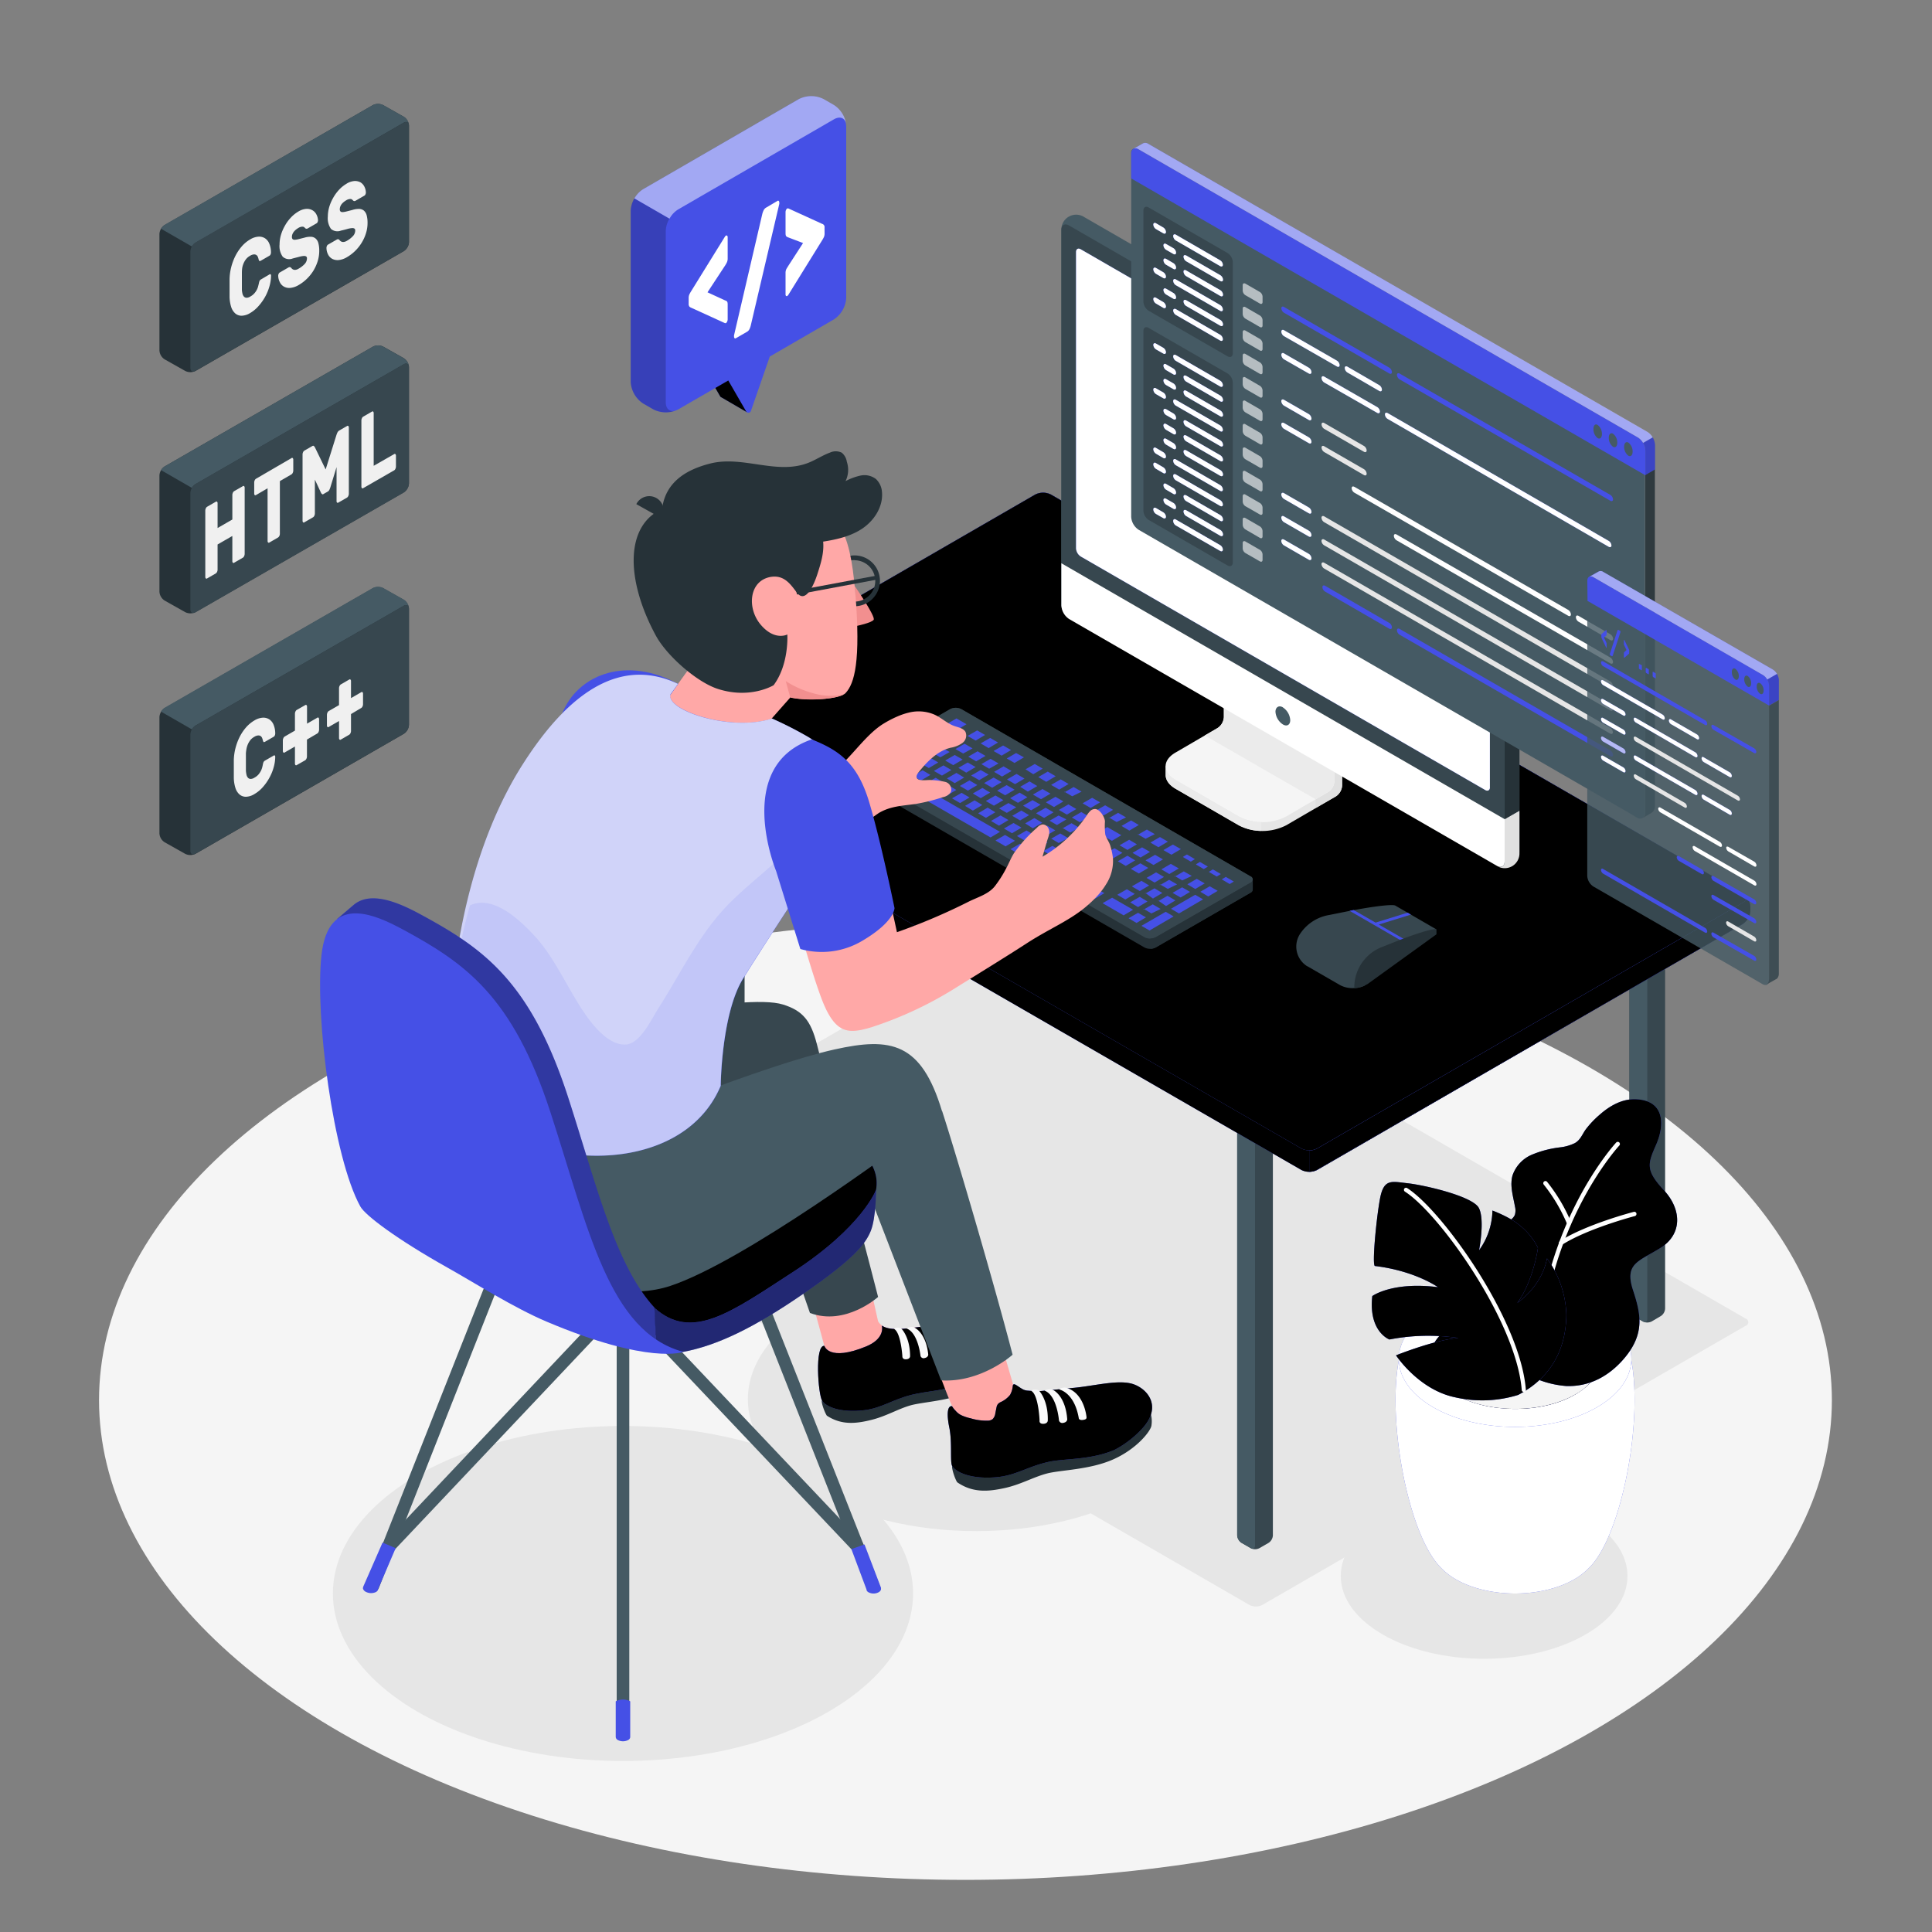 <svg xmlns="http://www.w3.org/2000/svg" xmlns:xlink="http://www.w3.org/1999/xlink" viewBox="0 0 500 500" xmlns:v="https://vecta.io/nano"><rect x="0" y="0" width="500" height="500" fill="#808080" stroke="none"/><style><![CDATA[.B{fill:#4550e6}.C{fill:#fff}.D{opacity:.6}.E{opacity:.8}.F{fill:#37474f}.G{fill:#455a64}.H{fill:#263238}.I{fill:#e6e6e6}.J{opacity:.5}.K{fill:#ffa8a7}.L{opacity:.15}.M{fill:#f5f5f5}.N{fill:#f0f0f0}]]></style><ellipse cx="249.86" cy="362.36" rx="224.23" ry="124.15" class="M"/><g class="I"><path d="M451.7 343.15l-125 72.2a3.69 3.69 0 0 1-3.36 0l-180.22-104a1 1 0 0 1 0-1.94l125-72.2a3.69 3.69 0 0 1 3.36 0l180.22 104a1 1 0 0 1 0 1.94z"/><ellipse cx="161.23" cy="412.39" rx="75.08" ry="43.35"/><ellipse cx="252.65" cy="362.13" rx="59.1" ry="34.12"/><ellipse cx="384.09" cy="407.87" rx="37.1" ry="21.42"/></g><path d="M329.42 286.36v111a2.48 2.48 0 0 1-1.12 1.94l-2.38 1.37a2.46 2.46 0 0 1-2.24 0l-2.38-1.37a2.48 2.48 0 0 1-1.12-1.94v-111c0-.7.5-1 1.12-.64l2.38 1.37a2.46 2.46 0 0 0 2.24 0l2.38-1.37c.62-.36 1.12-.07 1.12.64z" class="F"/><path d="M323.68 400.62l-2.38-1.37a2.48 2.48 0 0 1-1.12-1.94V286.36c0-.7.5-1 1.12-.64l2.38 1.37a2.48 2.48 0 0 1 1.12 1.91v111c0 .7-.5 1-1.12.62z" class="G"/><path d="M430.93 227.72v110.94a2.45 2.45 0 0 1-1.12 1.94l-2.38 1.4a2.52 2.52 0 0 1-2.24 0l-2.38-1.38a2.48 2.48 0 0 1-1.12-1.94V227.72c0-.7.5-1 1.12-.65l2.38 1.38a2.46 2.46 0 0 0 2.24 0l2.38-1.38c.62-.35 1.12-.07 1.12.65z" class="F"/><path d="M425.2 342l-2.38-1.38a2.48 2.48 0 0 1-1.12-1.94V227.72c0-.7.5-1 1.12-.65l2.38 1.38a2.47 2.47 0 0 1 1.12 1.94v110.94c0 .67-.5 1-1.12.67z" class="G"/><path d="M192.7 207.47v111a2.48 2.48 0 0 1-1.12 1.94l-2.38 1.37a2.46 2.46 0 0 1-2.24 0l-2.38-1.37a2.48 2.48 0 0 1-1.12-1.94v-111c0-.7.5-1 1.12-.64l2.4 1.37a2.46 2.46 0 0 0 2.24 0l2.38-1.37c.6-.36 1.1-.07 1.1.64z" class="F"/><path d="M187 321.73l-2.38-1.37a2.48 2.48 0 0 1-1.12-1.94v-111c0-.7.5-1 1.12-.64l2.38 1.42a2.48 2.48 0 0 1 1.12 1.94v110.94c-.03.72-.53 1-1.12.65z" class="G"/><use xlink:href="#B" class="B"/><use xlink:href="#B" class="D"/><use xlink:href="#C" class="B"/><use xlink:href="#C" class="J"/><use xlink:href="#D" class="B"/><use xlink:href="#D" opacity=".4"/><path d="M325.3 232.24l-26.1 15.1a3.25 3.25 0 0 1-2.93 0L219.2 202.9a.89.89 0 0 1 0-1.69l26.1-15.1a3.26 3.26 0 0 1 2.92 0l77.1 44.45a.89.89 0 0 1 0 1.69z" class="L"/><path d="M220.77 198.53a1 1 0 0 1 .61-.84l24.5-14.15a3.2 3.2 0 0 1 2.92 0l74.8 43.25a1 1 0 0 1 .6.85v2.57a1 1 0 0 1-.6.84l-24.5 14.15a3.22 3.22 0 0 1-2.93 0l-74.8-43.2a1 1 0 0 1-.61-.84z" class="H"/><path d="M299.1 242.57l24.5-14.1a.89.89 0 0 0 0-1.69l-74.8-43.25a3.2 3.2 0 0 0-2.92 0l-24.5 14.15a.89.89 0 0 0 0 1.69l74.8 43.18a3.25 3.25 0 0 0 2.93.01z" class="F"/><path d="M297.74 242.9v2.63a2.92 2.92 0 0 0 1.37-.34l24.5-14.14a1 1 0 0 0 .61-.85v-2.58a1 1 0 0 1-.61.85l-24.5 14.1a3 3 0 0 1-1.37.34z" class="H"/><path d="M225.3 198.72l2.42-1.4 3.3 1.9-2.44 1.45-3.3-1.9zm3.8-2.2a0 0 0 0 1 0 0l2.43-1.4 2.6 1.5-2.44 1.38-2.58-1.5zm.8 4.85a0 0 0 0 1 0 0l2.43-1.4 2.58 1.5-2.44 1.45-2.58-1.5zm3-7l2.43-1.4 4.17 2.42-2.44 1.44-4.17-2.4zm.1 4.44l2.42-1.4 2.06 1.2-2.43 1.4-2.05-1.2zm.8 4.84h0l2.42-1.4 2.6 1.5-2.45 1.45-2.58-1.5zm2.56-2.9a.05.05 0 0 1 0 0l2.42-1.4 2 1.2-2.44 1.45-2-1.2zm.34-8.58h0l2.43-1.4 3.3 1.9-2.42 1.38-3.3-1.9zm1 13.73l2.42-1.4 18.68 10.78-2.44 1.45-18.68-10.78zm.7-8.37l2.42-1.4 2 1.2-2.44 1.44-2.05-1.18zm1.33 5.16a.05.05 0 0 1 0 0l2.42-1.4 2.05 1.2-2.44 1.45-2.05-1.2zm.77-12.7l2.42-1.4 2.06 1.2-2.44 1.44-2.03-1.23zm.8 4.85l2.42-1.4 2.06 1.18-2.42 1.37-2.06-1.18zm.45 4.64l2.42-1.4 2.05 1.2-2.44 1.44-2.05-1.18zm1.33 5.16a.05.05 0 0 1 0 0l2.42-1.4 2 1.2-2.44 1.45-2-1.2zm.78-12.7l2.42-1.4 2.06 1.2-2.44 1.44-2-1.18zm.8 4.85l2.42-1.4 2.06 1.18-2.44 1.45-2.05-1.18zm.45 4.64h0l2.42-1.4 2 1.2-2.44 1.44-2-1.18zm0-14.1l2.42-1.4 2.6 1.5-2.45 1.45-2.58-1.5zm1.33 19.25a.05.05 0 0 1 0 0l2.42-1.4 2.05 1.2-2.44 1.45-2.05-1.2zm.78-12.7l2.42-1.4 2.06 1.2-2.42 1.33-2.05-1.18zm.8 4.85l2.42-1.4 2.06 1.18-2.44 1.45-2.06-1.26zm.45 4.64l2.42-1.4 2.05 1.2-2.44 1.44-2.05-1.18zm1.33 5.16a.05.05 0 0 1 0 0l2.42-1.4 2 1.2-2.44 1.45-2-1.2zm.66-18.1l2.43-1.4 2.05 1.18-2.44 1.45-2.05-1.18zm.12 5.4l2.42-1.4 2.06 1.2-2.43 1.4-2-1.18zm.8 4.85l2.42-1.4 2.06 1.18-2.44 1.45-2.05-1.18zm.45 4.64l2.42-1.4 2 1.2-2.44 1.44-2-1.18zm1.33 5.16l2.44-1.47 2 1.2-2.44 1.45-2.05-1.2zm.66-18.1l2.42-1.4 2.06 1.18-2.44 1.45-2-1.18zm.12 5.4l2.42-1.4 2.06 1.2-2.42 1.36-2-1.18zm.8 4.85l2.42-1.4 2.06 1.18-2.44 1.45-2.05-1.18zm.45 4.64h0l2.43-1.4 2.05 1.2-2.44 1.44-2.05-1.18zm1.33 5.16l2.42-1.4 2.05 1.2-2.44 1.45-2.05-1.2zm.66-18.1l2.43-1.4 2.05 1.18-2.44 1.45-2.05-1.18zm.12 5.4l2.43-1.4 2.05 1.2-2.45 1.44-2-1.18zm.37 17.76a0 0 0 0 1 0 0l2.43-1.4 2.58 1.5-2.44 1.45-2.58-1.5zm.43-12.9l2.42-1.4 2.06 1.18-2.44 1.45-2.05-1.18zm.45 4.64h0l2.43-1.4 2.02 1.1-2.44 1.44-2.05-1.18zm1.33 5.16a.05.05 0 0 1 0 0l2.42-1.4 2.06 1.2-2.45 1.45-2.05-1.2zm.66-18.1l2.43-1.4L265 196l-2.44 1.45-2.05-1.18zm.12 5.4l2.43-1.4 2.05 1.2-2.44 1.44-2.05-1.18zm.8 4.85l2.43-1.4 2 1.18-2.44 1.45-2-1.18zm.1 13.2l2.43-1.4 2.58 1.5-2.44 1.45-2.58-1.5zm.35-8.57l2.42-1.4 2 1.2-2.33 1.36-2-1.18zm1.33 5.16a.05.05 0 0 1 0 0l2.42-1.4 2.06 1.2-2.45 1.45-2.05-1.2zm.78-12.7l2.43-1.4 2 1.2-2.44 1.44-2-1.26zm.8 4.85l2.43-1.4 2.05 1.18-2.44 1.45-2.05-1.18zm.45 4.64l2.42-1.4 2.05 1.2-2.44 1.44-2.03-1.3zm.1-14l2.43-1.4 2.05 1.2-2.44 1.45-2.04-1.3zm.08 22.9a0 0 0 0 1 0 0l2.43-1.4 2.58 1.5-2.46 1.34-2.58-1.5zm1.15-3.72l2.42-1.4 2.06 1.2-2.45 1.45-2-1.2zm.78-12.7a0 0 0 0 1 0 0l2.42-1.4 2.06 1.2-2.44 1.44-2.05-1.18zm.8 4.85l2.43-1.4 2.05 1.18-2.44 1.45-2.05-1.18zm.45 4.64l2.42-1.4 2.06 1.2-2.45 1.44-2.03-1.27zm.1-14l2.43-1.4 2.05 1.2-2.44 1.45-2-1.2zm.62 23.22a0 0 0 0 1 0 0l2.43-1.4 3.3 1.9-2.44 1.45-3.3-1.9zm.6-4l2.42-1.4 6.48 3.74-2.44 1.45-6.42-3.9zm.78-12.7l2.43-1.4 2.05 1.2-2.44 1.44-2.05-1.18zm.8 4.85l2.43-1.4 2.03 1-2.44 1.45-2.05-1.18zm.45 4.64l2.42-1.4 2.06 1.2-2.47 1.27-2-1.18zm.1-14l2.43-1.4 2.05 1.2-2.44 1.45-2.05-1.2zm2 6.48l2.43-1.4 2.05 1.2-2.44 1.44-2.05-1.18zm.55 17.86l2.42-1.4 2.06 1.18-2.45 1.45-2-1.18zm.25-13l2.43-1.4 2 1.18-2.32 1.24-2-1.18zm.45 4.64h0l2.42-1.4 1.88 1.08a1.2 1.2 0 0 0 .59.13 1.33 1.33 0 0 0 .62-.13l3.2-1.84 2.4 1.4-6.23 3.64-4.9-2.82zm.1-14l2.43-1.4 2.05 1.2-2.42 1.2-2.05-1.2zm2 6.48l2.42-1.4 2.06 1.2-2.44 1.44-2-1.18zm.55 17.86l2.42-1.4 2.06 1.18-2.45 1.45-2-1.18zm.25-13l2.43-1.4 2.05 1.18-2.44 1.45-2.05-1.18zm2-8.55l2.42-1.4 2.06 1.18-2.45 1.45-2.05-1.18zm.55 5.64l2.42-1.4 2.06 1.2-2.44 1.44-2.05-1.18zm.55 17.86l2.43-1.4 2.05 1.18-2.45 1.45-2-1.18zm.44-4.13a.05.05 0 0 1 0 0l2.42-1.4 2.06 1.2-2.45 1.45-2-1.42zm1.82-17.43l2.42-1.4 2.05 1.18-2.44 1.45-2.05-1.18zm.55 5.64l2.43-1.4 3.64 2.1-2.44 1.45-3.64-2.1zm1.26 18.27l2.42-1.4 5.42 3.12-2.45 1.45-5.4-3.12zm.6-12.8h0l2.43-1.4 2.05 1.2-2.44 1.44-2.05-1.18zm.95-9.16l2.42-1.4 2.05 1.18-2.43 1.2-2-1.18zm2.25 19.78l2.43-1.4 2.05 1.2-2.44 1.45-2.05-1.2zm.16-8.68h0l2.43-1.4 2 1.2-2.44 1.44-2-1.18zm.44-4.13l2.43-1.4 2 1.18-2.44 1.45-2-1.18zm.5-5l2.42-1.4 2 1.18-2.44 1.45-2-1.18zm1.8 23.9l2.42-1.4 2.06 1.18-2.45 1.45-2-1.18zm.44-4.13l2.43-1.4 2 1.2-2.44 1.45-2-1.2zm.16-8.68h0l2.43-1.4 2.05 1.2-2.44 1.44-2.05-1.18zm.28 4.54a.1.1 0 0 1 0 0l2.43-1.4 2 1.2-2.44 1.44-2-1.18zm.16-8.67l2.43-1.4 2.05 1.18-2.44 1.45-2.05-1.18zm1.25-4.6l2.42-1.4 2.06 1.18-2.4 1.2-2.05-1.18zm1.07 23.48l6.22-3.6 2.05 1.2-6.23 3.64-2.06-1.18zm.44-4.13l2.43-1.4 2.05 1.2-2.4 1.16-2-1.2zm.44-4.14a.1.1 0 0 1 0 0l2.43-1.4 2.05 1.2-2.44 1.44-2-1.47zm.16-8.67l2.43-1.4 2.05 1.18-2.44 1.45-2.05-1.18zm.27 4.54l2.43-1.4 2.05 1.18-2.44 1.45-2.05-1.18zm1-9.14l2.42-1.4 2.06 1.18-2.44 1.45-2.05-1.18zm1.95 15.2a.1.1 0 0 1 0 0l2.43-1.4 2.05 1.2-2.44 1.45-2.03-1.42zm.43-4.13l2.43-1.4 2.05 1.18-2.4 1.17-2.05-1.18zm.44-4.13l2.42-1.4 2.06 1.18-2.45 1.45-2-1.18zm.54-5l2.42-1.4 2.06 1.18-2.44 1.45-2.05-1.18zm1.95 15.2h0l6.23-3.6 2.05 1.18-6.24 3.65-2.05-1.2zm.43-4.13l2.43-1.4 2.05 1.18-2.44 1.45-2.05-1.18zm.44-4.13l2.42-1.4 2.06 1.18-2.46 1.16-2-1.18zm2.23-5.17h0l1-.6 2.06 1.2-1.06.65-2-1.18zm1.13 7.1l2.42-1.4 2.06 1.18-2.45 1.45-2-1.18zm2.23-5.17l1-.6 2.06 1.2-1.06.65-2-1.18zm1.13 7.1l2.42-1.4 2.06 1.18-2.45 1.45-2-1.18zm2.23-5.17l1-.6 2.06 1.2-1.06.65-2-1.18zm3.35 1.94l1-.6 2.06 1.2-1.06.65-2-1.18z" class="B"/><path d="M385.58 235.17l22.95-13.25-114.76-66.26-22.95 13.25 114.76 66.26z" class="L"/><path d="M320.6 213.6l-16.38-9.48c-1.7-1-2.54-2.25-2.54-3.53v-2.28l15.42-8.75a3.62 3.62 0 0 0 1.63-2.83v-20.2l28.62 16.54v20.2a3.62 3.62 0 0 1-1.63 2.83l-12.88 7.5a13.54 13.54 0 0 1-12.24 0z" class="I"/><path d="M340.47 206.85v2.27l5.24-3a3.6 3.6 0 0 0 1.63-2.83v-20.2l-5.45-3.15-.35 4.2 3.82 2.22v15.78a3.57 3.57 0 0 1-1.63 2.83z" fill="#e0e0e0"/><path d="M345.36 202.13a3.6 3.6 0 0 1-1.63 2.83l-10.9 6.36a13.54 13.54 0 0 1-12.24 0l-16.4-9.48c-3.38-1.94-3.38-5.1 0-7.06l10.9-6.36a3.6 3.6 0 0 0 1.63-2.82v-15.8l28.62 16.54z" class="M"/><path d="M311.8 190.34h0l3.32-1.92a3.6 3.6 0 0 0 1.63-2.82v-15.8l28.62 16.54v15.78a3.6 3.6 0 0 1-1.63 2.83l-3.26 1.9zm-10.13 7.96v2.28c0 1.28.85 2.55 2.53 3.53l16.4 9.47a12.32 12.32 0 0 0 5.84 1.45v-2.27a12.32 12.32 0 0 1-5.84-1.45l-16.4-9.48c-1.68-.97-2.53-2.25-2.53-3.53z" fill="#ebebeb"/><path d="M391.32 223.93a4.37 4.37 0 0 1-3.95-.07L276.68 160a4.49 4.49 0 0 1-2-3.53V59.54a3.83 3.83 0 0 1 5.87-3.39l110.68 63.9a4.49 4.49 0 0 1 2 3.53v96.88a4.36 4.36 0 0 1-1.91 3.46z" class="G"/><path d="M387.37 223.85L276.68 160a4.49 4.49 0 0 1-2-3.53V59.53c0-1.3.9-1.82 2-1.17l110.7 63.9a4.52 4.52 0 0 1 2 3.53v96.9c.04 1.32-.88 1.82-2 1.17z" class="F"/><path d="M387.67 224.26a3.81 3.81 0 0 0 5.56-3.54v-10.9L389.4 212v10.9c0 1.22-.75 1.75-1.74 1.36z" fill="#e0e0e0"/><path d="M389.4 212v10.9c0 1.3-.92 1.83-2 1.18L276.68 160.2a4.49 4.49 0 0 1-2-3.53v-10.9z" class="C"/><use xlink:href="#E" class="B"/><use xlink:href="#E" class="C J"/><path d="M332 183.07a4.24 4.24 0 0 1 1.91 3.31c0 1.22-.86 1.72-1.9 1.1a4.24 4.24 0 0 1-1.92-3.32c.03-1.17.92-1.7 1.92-1.1z" class="G"/><path d="M388.8 123.78a4.4 4.4 0 0 1 .6 2V212l3.82-2.2v-86.2a4.2 4.2 0 0 0-.6-2z" class="H"/><path d="M292.75 39.53a1.13 1.13 0 0 1 0-.18.08.08 0 0 1 0 0 .84.84 0 0 1 0-.17.8.8 0 0 1 .11-.25.33.33 0 0 1 .06-.1l.06-.07a.8.8 0 0 1 .13-.13h0a1 1 0 0 1 .17-.1 1.43 1.43 0 0 1 1.31.17l129.18 74.54a4.35 4.35 0 0 1 1.95 3.39v93.92a1.33 1.33 0 0 1-.7 1.17l-.1.06-.1.06h-.17a1 1 0 0 1-.25 0 1.29 1.29 0 0 1-.64-.19h-.05L422 210.6l-127.3-73.48a4.32 4.32 0 0 1-1.95-3.38l.01-94.2z" class="G"/><g class="B"><path d="M293.38 38.48a1.43 1.43 0 0 1 1.31.17l129.18 74.54a4.35 4.35 0 0 1 1.95 3.39V123l2.5-1.46v-6.33a4.32 4.32 0 0 0-1.95-3.38l-129.18-74.6a1.36 1.36 0 0 0-1.41-.12l-2.4 1.36z"/><path d="M292.74 39.76c0-1.23.88-1.73 1.95-1.1l129.18 74.55a4.29 4.29 0 0 1 1.95 3.38V123L292.74 46.17z"/></g><path d="M294.7 38.65l129.18 74.55a4 4 0 0 1 1.37 1.44l2.48-1.43a3.91 3.91 0 0 0-1.36-1.43L297.2 37.24a1.38 1.38 0 0 0-1.42-.12l-2.38 1.36a1.38 1.38 0 0 1 1.3.17z" class="C J"/><path d="M428.32 121.5v-6.34a4 4 0 0 0-.59-2l-2.5 1.43a3.84 3.84 0 0 1 .59 1.94V123z" class="L"/><path d="M421.42 114.54a2.91 2.91 0 0 1 1.1 2.34c0 .93-.5 1.4-1.1 1.06a2.91 2.91 0 0 1-1.1-2.34c0-.93.5-1.4 1.1-1.06zm-3.97-2.3a2.89 2.89 0 0 1 1.1 2.33c0 .94-.5 1.4-1.1 1.06a2.89 2.89 0 0 1-1.1-2.33c0-.94.5-1.4 1.1-1.06zm-3.97-2.25a2.91 2.91 0 0 1 1.1 2.34c0 .93-.5 1.4-1.1 1.06a2.92 2.92 0 0 1-1.1-2.34c0-1 .5-1.46 1.1-1.06z" class="G"/><path d="M425.12 211.7l.1-.06 2.06-1.2a2.06 2.06 0 0 0 1-1.51 2.64 2.64 0 0 0 0-.28V121.5l-2.5 1.47v87.55a1.29 1.29 0 0 1-.61 1.11h-.06z" opacity=".9" class="H"/><path d="M332.3 79.44l27.23 15.7a1.48 1.48 0 0 1 .7 1.15c0 .42-.3.58-.7.35l-27.23-15.7a1.49 1.49 0 0 1-.69-1.15c0-.42.3-.57.7-.35z" class="B"/><path d="M342.72 109.48l10.28 5.94a1.48 1.48 0 0 1 .69 1.15c0 .4-.3.57-.7.35L342.72 111a1.46 1.46 0 0 1-.7-1.15c-.02-.43.3-.6.7-.37zm0 6.02l10.28 5.93a1.51 1.51 0 0 1 .69 1.16c0 .4-.3.57-.7.35L342.72 117a1.48 1.48 0 0 1-.7-1.15c-.02-.43.3-.58.7-.36z" class="I"/><g class="B"><path d="M362.23 96.68l54.53 31.4a1.51 1.51 0 0 1 .69 1.16c0 .4-.3.57-.7.35l-54.53-31.4a1.51 1.51 0 0 1-.69-1.16c0-.4.3-.57.7-.35zm-19.3 54.92l16.6 9.6a1.46 1.46 0 0 1 .7 1.15c0 .4-.3.57-.7.35l-16.6-9.6a1.48 1.48 0 0 1-.69-1.15c0-.4.3-.57.7-.35zm19.3 11.17l54.53 31.44a1.49 1.49 0 0 1 .69 1.15c0 .42-.3.57-.7.35l-54.53-31.44a1.49 1.49 0 0 1-.69-1.15c0-.42.3-.57.7-.35z"/><use xlink:href="#F"/></g><use xlink:href="#F" class="C D"/><use xlink:href="#G" class="B"/><use xlink:href="#G" class="C D"/><use xlink:href="#H" class="B"/><use xlink:href="#H" class="C D"/><use xlink:href="#I" class="B"/><use xlink:href="#I" class="C D"/><use xlink:href="#J" class="B"/><g class="C"><use xlink:href="#J" class="D"/><path d="M361.44 138.33l55.32 31.85a1.48 1.48 0 0 1 .69 1.15c0 .4-.3.57-.7.35l-55.32-31.85a1.48 1.48 0 0 1-.7-1.15c0-.42.3-.57.7-.35zm47.1 21.07l8.23 4.76a1.49 1.49 0 0 1 .69 1.15c0 .42-.3.57-.7.35l-8.23-4.76a1.49 1.49 0 0 1-.69-1.15c0-.42.3-.58.7-.35zm-58-33.4l55.32 31.85a1.51 1.51 0 0 1 .69 1.16c0 .4-.3.57-.7.35L350.5 127.5a1.5 1.5 0 0 1-.69-1.16c0-.4.3-.57.7-.34z"/></g><use xlink:href="#K" class="B"/><use xlink:href="#K" class="C D"/><use xlink:href="#L" class="B"/><use xlink:href="#L" class="C D"/><path d="M342.72 133.64l74 42.7a1.49 1.49 0 0 1 .69 1.15c0 .42-.3.58-.7.36l-74-42.7A1.48 1.48 0 0 1 342 134c0-.43.33-.58.72-.36z" class="I"/><use xlink:href="#M" class="B"/><use xlink:href="#M" class="C D"/><path d="M342.72 139.64l74 42.7a1.49 1.49 0 0 1 .69 1.15c0 .42-.3.57-.7.35l-74-42.7A1.46 1.46 0 0 1 342 140c0-.42.33-.58.72-.36z" class="I"/><use xlink:href="#N" class="B"/><use xlink:href="#N" class="C D"/><path d="M342.72 145.65l74 42.7a1.48 1.48 0 0 1 .69 1.15c0 .4-.3.57-.7.35l-74-42.7A1.48 1.48 0 0 1 342 146c0-.42.33-.57.72-.35z" class="I"/><use xlink:href="#O" class="B"/><use xlink:href="#O" class="C D"/><g class="C D"><path d="M322.3 73.4l3.77 2.18a1.51 1.51 0 0 1 .68 1.19v1.4c0 .43-.3.6-.68.4l-3.77-2.18a1.5 1.5 0 0 1-.69-1.18v-1.4c0-.44.3-.6.7-.4zm0 6.08l3.77 2.18a1.51 1.51 0 0 1 .68 1.18v1.4c0 .44-.3.6-.68.4l-3.77-2.18a1.52 1.52 0 0 1-.69-1.19v-1.4c0-.43.3-.6.7-.4zm0 6.06l3.77 2.18a1.51 1.51 0 0 1 .68 1.19v1.4c0 .43-.3.6-.68.4l-3.77-2.18a1.52 1.52 0 0 1-.69-1.18v-1.4c0-.44.3-.6.7-.4zm0 6.06l3.77 2.18a1.51 1.51 0 0 1 .68 1.18v1.4c0 .44-.3.6-.68.4l-3.77-2.18a1.52 1.52 0 0 1-.69-1.19V92c0-.43.3-.6.7-.4z"/><use xlink:href="#P"/><path d="M322.3 103.74l3.77 2.18a1.49 1.49 0 0 1 .68 1.18v1.4c0 .44-.3.6-.68.4l-3.77-2.18a1.52 1.52 0 0 1-.69-1.19v-1.4c0-.43.3-.6.7-.4z"/><use xlink:href="#P" y="12.13"/><path d="M322.3 115.87l3.77 2.18a1.49 1.49 0 0 1 .68 1.18v1.4c0 .44-.3.6-.68.4l-3.77-2.17a1.52 1.52 0 0 1-.69-1.19v-1.4c0-.43.3-.6.7-.4zm0 6.06l3.77 2.18a1.51 1.51 0 0 1 .68 1.19v1.38c0 .44-.3.62-.68.4l-3.77-2.18a1.52 1.52 0 0 1-.69-1.19v-1.38c0-.44.3-.62.7-.4zm0 6.07l3.77 2.18a1.48 1.48 0 0 1 .68 1.18v1.4c0 .44-.3.6-.68.4L322.3 131a1.52 1.52 0 0 1-.69-1.19v-1.4c0-.42.3-.64.7-.42zm0 6.06l3.77 2.18a1.51 1.51 0 0 1 .68 1.19v1.38c0 .44-.3.62-.68.4l-3.77-2.2a1.52 1.52 0 0 1-.69-1.19v-1.38c0-.43.3-.6.7-.37zm0 6.07l3.77 2.17a1.51 1.51 0 0 1 .68 1.19v1.4c0 .44-.3.6-.68.4l-3.77-2.17a1.52 1.52 0 0 1-.69-1.19v-1.4c0-.43.3-.6.7-.4z"/></g><path d="M297.28 53.7l20.4 11.78a3 3 0 0 1 1.37 2.37v23.56c0 .87-.6 1.23-1.37.8l-20.4-11.78a3 3 0 0 1-1.37-2.37V54.5c0-.88.6-1.23 1.37-.8z" class="F"/><use xlink:href="#Q" class="B"/><use xlink:href="#Q" class="C D"/><use xlink:href="#R" class="B"/><use xlink:href="#R" class="C D"/><use xlink:href="#S" class="B"/><use xlink:href="#S" class="C D"/><use xlink:href="#T" class="B"/><use xlink:href="#T" class="C D"/><use xlink:href="#U" class="B"/><use xlink:href="#U" class="C D"/><use xlink:href="#V" class="B"/><use xlink:href="#V" class="C D"/><use xlink:href="#W" class="B"/><use xlink:href="#W" class="C E"/><use xlink:href="#X" class="B"/><use xlink:href="#X" class="C E"/><use xlink:href="#Y" class="B"/><use xlink:href="#Y" class="C E"/><use xlink:href="#Z" class="B"/><use xlink:href="#Z" class="C E"/><use xlink:href="#a" class="B"/><use xlink:href="#a" class="C E"/><use xlink:href="#b" class="B"/><use xlink:href="#b" class="C E"/><path d="M297.28 84.87l20.4 11.77a3 3 0 0 1 1.37 2.36v46.54c0 .88-.6 1.23-1.37.8l-20.4-11.78a3 3 0 0 1-1.37-2.37V85.66c0-.88.6-1.23 1.37-.8z" class="F"/><use xlink:href="#c" class="B"/><use xlink:href="#c" class="C D"/><use xlink:href="#d" class="B"/><use xlink:href="#d" class="C D"/><use xlink:href="#e" class="B"/><use xlink:href="#e" class="C D"/><use xlink:href="#f" class="B"/><use xlink:href="#f" class="C D"/><use xlink:href="#g" class="B"/><use xlink:href="#g" class="C E"/><use xlink:href="#h" class="B"/><use xlink:href="#h" class="C E"/><use xlink:href="#i" class="B"/><use xlink:href="#i" class="C E"/><use xlink:href="#j" class="B"/><use xlink:href="#j" class="C E"/><use xlink:href="#k" class="B"/><use xlink:href="#k" class="C D"/><use xlink:href="#l" class="B"/><use xlink:href="#l" class="C D"/><use xlink:href="#m" class="B"/><use xlink:href="#m" class="C E"/><use xlink:href="#n" class="B"/><use xlink:href="#n" class="C E"/><use xlink:href="#o" class="B"/><use xlink:href="#o" class="C D"/><use xlink:href="#p" class="B"/><use xlink:href="#p" class="C E"/><use xlink:href="#q" class="B"/><use xlink:href="#q" class="C D"/><use xlink:href="#r" class="B"/><use xlink:href="#r" class="C D"/><use xlink:href="#s" class="B"/><use xlink:href="#s" class="C E"/><use xlink:href="#t" class="B"/><use xlink:href="#t" class="C E"/><use xlink:href="#V" y="38.85" class="B"/><use xlink:href="#V" y="38.85" class="C D"/><use xlink:href="#o" y="-3.91" class="B"/><use xlink:href="#o" y="-3.91" class="C D"/><use xlink:href="#u" class="B"/><use xlink:href="#u" class="C E"/><use xlink:href="#v" class="B"/><use xlink:href="#v" class="C E"/><use xlink:href="#w" class="B"/><use xlink:href="#w" class="C D"/><use xlink:href="#x" class="B"/><use xlink:href="#x" class="C E"/><path d="M410.78 150.3v76.38a3.51 3.51 0 0 0 1.59 2.75l43.88 25.32a1.1 1.1 0 0 0 .53.15h.42l.1-.06.1-.08a1.22 1.22 0 0 0 .29-.42 1.88 1.88 0 0 0 .17-.8v-76a3.5 3.5 0 0 0-1.59-2.75l-43.88-25.3a1.16 1.16 0 0 0-1.07-.14l-.13.08-.1.1a.21.21 0 0 0 0 .06.26.26 0 0 0-.05.09.54.54 0 0 0-.1.2.58.58 0 0 0 0 .14 0 0 0 0 0 0 0v.15c-.12-.01-.13.06-.13.12z" class="E G"/><g class="B"><path d="M411.3 149.24a1.16 1.16 0 0 1 1.07.14l43.88 25.3a3.5 3.5 0 0 1 1.59 2.75v5.18l2.53-1.46V176a3.48 3.48 0 0 0-1.59-2.74L414.9 148a1.11 1.11 0 0 0-1.15-.1c-.3.1-2.1 1.17-2.45 1.34z"/><path d="M410.8 150.28c0-1 .7-1.4 1.58-.9l43.88 25.3a3.51 3.51 0 0 1 1.59 2.75v5.18l-47-27.1z"/></g><path d="M412.37 149.38l43.88 25.3a3.27 3.27 0 0 1 1.12 1.18l2.52-1.45a3.23 3.23 0 0 0-1.11-1.15L414.9 148a1.11 1.11 0 0 0-1.15-.1c-.28.18-2.1 1.2-2.44 1.38a1.11 1.11 0 0 1 1.06.1z" class="C J"/><path d="M460.37,181.15V176a3.36,3.36,0,0,0-.48-1.59l-2.53,1.44a3.16,3.16,0,0,1,.48,1.58v5.18Z" class="L"/><path d="M455.53 176.8a2.37 2.37 0 0 1 .9 1.9c0 .76-.4 1.15-.9.86a2.36 2.36 0 0 1-.9-1.89c0-.77.37-1.15.9-.87zm-3.23-1.86a2.33 2.33 0 0 1 .9 1.89c0 .77-.4 1.15-.9.87a2.39 2.39 0 0 1-.89-1.9c0-.8.4-1.15.9-.86zm-3.22-1.87A2.39 2.39 0 0 1 450 175c0 .76-.4 1.15-.9.86a2.35 2.35 0 0 1-.9-1.9c-.03-.8.37-1.17.87-.9z" class="G"/><path d="M457.26 254.74l.2-.1.5-.28a1.74 1.74 0 0 1 .26-.15h0l.42-.24.85-.48.2-.1a.9.9 0 0 0 .27-.21 1.1 1.1 0 0 0 .21-.33 1.89 1.89 0 0 0 .19-.84v-70.85l-2.53 1.46v70.8a2.31 2.31 0 0 1-.17.8 1.22 1.22 0 0 1-.29.42.24.24 0 0 1-.09.08z" opacity=".9" class="F"/><path d="M414.43 164.25a.25.25 0 0 1 .08-.2l1.14-1h.05a.17.17 0 0 1 .09.11.29.29 0 0 1 0 .16v.8a1.09 1.09 0 0 1 0 .22.83.83 0 0 1-.08.12l-.6.55.6 1.25c0 .08.06.15.08.22a1.44 1.44 0 0 1 0 .24v.9a.07.07 0 0 1-.09 0h0l-.05-.07-1.14-2.37a.67.67 0 0 1-.08-.29zm4.17-1.1a.3.3 0 0 1 .09-.13h.17l.42.25a.17.17 0 0 1 .09.11.29.29 0 0 1 0 .16.2.2 0 0 1 0 .07l-2 6.08a.26.26 0 0 1-.08.13h-.17l-.4-.24a.2.2 0 0 1-.09-.11.32.32 0 0 1 0-.16v-.07zm3.03 5.85a.26.26 0 0 1-.08.21l-1.14 1a.07.07 0 0 1-.06 0h0a.2.2 0 0 1-.09-.11.32.32 0 0 1 0-.16v-.8a1 1 0 0 1 0-.22.35.35 0 0 1 .08-.13l.6-.55-.6-1.24a2.11 2.11 0 0 1-.08-.22 1.44 1.44 0 0 1 0-.24v-.8a.12.12 0 0 1 0-.11h.1a.22.22 0 0 1 .06.07l1.14 2.36a.67.67 0 0 1 .08.3zm3.17 3.1a.29.29 0 0 1 .11.13.48.48 0 0 1 0 .2v.87a.18.18 0 0 1 0 .14.08.08 0 0 1-.11 0l-.54-.3a.29.29 0 0 1-.11-.13.49.49 0 0 1 0-.2v-.8a.21.21 0 0 1 0-.15.08.08 0 0 1 .11 0zm1.8 1.05a.29.29 0 0 1 .11.13.48.48 0 0 1 0 .2v.87a.18.18 0 0 1 0 .14.09.09 0 0 1-.11 0l-.54-.3a.36.36 0 0 1-.11-.13.53.53 0 0 1-.05-.2V173a.21.21 0 0 1 .05-.15.08.08 0 0 1 .11 0zm1.8 1.05a.25.25 0 0 1 .11.13.48.48 0 0 1 0 .2v.87a.2.2 0 0 1 0 .14.09.09 0 0 1-.11 0l-.54-.3a.33.33 0 0 1-.11-.14.45.45 0 0 1-.05-.19v-.9a.2.2 0 0 1 .05-.14.09.09 0 0 1 .11 0zm-13.5-3.03l26.36 15.22a1.2 1.2 0 0 1 .57.94c0 .34-.25.46-.57.28l-26.36-15.2a1.21 1.21 0 0 1-.56-.93c0-.34.25-.46.56-.3z" class="B"/><path d="M423.37 190.7l26.36 15.22a1.19 1.19 0 0 1 .57.93c0 .34-.25.47-.57.3l-26.36-15.22a1.21 1.21 0 0 1-.56-.94c0-.34.25-.46.56-.28zm0 9.77l12.63 7.3a1.21 1.21 0 0 1 .56.94c0 .34-.25.46-.56.28l-12.62-7.3a1.19 1.19 0 0 1-.56-.93c-.01-.34.24-.47.55-.3z" class="I"/><g class="B"><path d="M443.46 187.65l10.5 6a1.19 1.19 0 0 1 .57.93c0 .34-.26.47-.57.3l-10.5-6a1.19 1.19 0 0 1-.56-.93c0-.34.25-.47.56-.3zM414.9 224.9l26.36 15.22a1.19 1.19 0 0 1 .57.93c0 .34-.25.47-.57.3L414.9 226.1a1.21 1.21 0 0 1-.56-.94c0-.34.25-.46.56-.28zm28.56 16.47l10.5 6a1.22 1.22 0 0 1 .57.94c0 .33-.26.46-.57.28l-10.5-6a1.21 1.21 0 0 1-.56-.94c0-.33.25-.46.56-.28zm0-14.63l10.5 6a1.2 1.2 0 0 1 .57.93c0 .34-.26.47-.57.3l-10.5-6a1.21 1.21 0 0 1-.56-.94c0-.33.25-.46.56-.28zm0 4.9l10.5 6a1.22 1.22 0 0 1 .57.93c0 .34-.26.47-.57.3l-10.5-6a1.21 1.21 0 0 1-.56-.94c0-.34.25-.46.56-.28zm-8.96-10.07l5.9 3.4a1.18 1.18 0 0 1 .57.93c0 .34-.25.47-.57.3l-5.9-3.4a1.21 1.21 0 0 1-.56-.94c0-.33.25-.46.56-.28z"/><use xlink:href="#y"/></g><use xlink:href="#y" class="C D"/><use xlink:href="#z" class="B"/><use xlink:href="#z" class="C D"/><use xlink:href="#AA" class="B"/><use xlink:href="#AA" class="C D"/><path d="M414.9 190.7l5.22 3a1.19 1.19 0 0 1 .56.93c0 .34-.25.47-.56.3l-5.22-3a1.21 1.21 0 0 1-.56-.94c0-.34.25-.46.56-.28z" class="B"/><path d="M414.9 190.7l5.22 3a1.21 1.21 0 0 1 .56.94c0 .34-.25.46-.56.28l-5.22-3a1.21 1.21 0 0 1-.56-.94c0-.34.25-.46.56-.28z" class="C D"/><g class="B"><use xlink:href="#AB" class="D"/><use xlink:href="#AC" class="D"/></g><g class="C"><use xlink:href="#AB" class="D"/><use xlink:href="#AC" class="D"/></g><use xlink:href="#z" y="14.66" class="B"/><use xlink:href="#z" y="14.66" class="C D"/><use xlink:href="#AD" class="B"/><g class="C"><use xlink:href="#AD" class="D"/><path d="M429.7 209l15.38 8.87a1.22 1.22 0 0 1 .57.94c0 .34-.26.46-.57.3l-15.38-8.88a1.21 1.21 0 0 1-.56-.93c0-.3.25-.46.56-.3zm8.9 10l15.4 8.9a1.22 1.22 0 0 1 .57.94c0 .33-.26.46-.57.28l-15.37-8.87a1.2 1.2 0 0 1-.57-.94c-.06-.32.2-.46.53-.32zm8.68.15L454 223a1.22 1.22 0 0 1 .57.93c0 .34-.26.47-.57.3l-6.68-3.87a1.2 1.2 0 0 1-.57-.94c-.04-.32.25-.4.53-.26z"/></g><path d="M447.28 238.5l6.68 3.87a1.22 1.22 0 0 1 .57.94c0 .33-.26.46-.57.28l-6.68-3.87a1.2 1.2 0 0 1-.57-.94c0-.33.3-.46.57-.28z" class="I"/><use xlink:href="#AE" class="B"/><use xlink:href="#AE" class="C D"/><use xlink:href="#AF" class="B"/><use xlink:href="#AF" class="C D"/><path d="M336.12 251.9l9.42 5.44a10.38 10.38 0 0 0 10.4-.55l15.55-11.35c2.77-2 2.6-5-.36-6.77l-4.72-2.74a12.83 12.83 0 0 0-10.93-.33L336.3 246c-3.07 1.55-3.15 4.2-.17 5.9z" class="L"/><path d="M371.74 240.5l-10.74 8.4-7.94 6.2a7 7 0 0 1-2.53.61 6.88 6.88 0 0 1-3.77-.79l-8.43-4.87a0 0 0 0 1 0 0h-.05a6 6 0 0 1-1.71-8.53l.25-.35a11.24 11.24 0 0 1 6.79-4.3l4.27-.85c6.92-1.4 12.6-2.1 13.25-1.64l10.57 6.12z" class="F"/><path d="M365.73 245.22l.6-.48-9.5-5.47 8.3-2.57-.84-.5-8.3 2.57-5.66-3.26-1.07.2z" class="B"/><path d="M354 254.62h0l7.56-5.46 10.2-7.36v-1.2a.1.1 0 0 0-.05-.09h-.06c-.76-.26-5.18 1.07-10.52 3.2l-3.54 1.4a11.21 11.21 0 0 0-7.1 10.47v.18a7 7 0 0 0 2.53-.61z" class="H"/><use xlink:href="#AG" class="B"/><use xlink:href="#AG" class="C J"/><use xlink:href="#AH" class="B"/><use xlink:href="#AH" opacity=".7" class="C"/><use xlink:href="#AI" class="B"/><use xlink:href="#AI" opacity=".3"/><path d="M376.47 351.27c8.63-5 22.63-5 31.26 0a14.36 14.36 0 0 1 5.16 4.79 14.38 14.38 0 0 1-5.16 4.8c-8.63 5-22.63 5-31.26 0a14.5 14.5 0 0 1-5.17-4.8 14.48 14.48 0 0 1 5.17-4.79z" class="M"/><use xlink:href="#AJ" class="B"/><use xlink:href="#AJ" opacity=".25"/><g class="C"><path d="M398.18 357a.53.53 0 0 0 .37-.53c-.32-37.42 20.3-59.76 20.52-60a.58.58 0 0 0 0-.8.56.56 0 0 0-.79 0c-.2.22-21.14 22.87-20.82 60.76a.55.55 0 0 0 .56.56z"/><path d="M404.18 322.17l.12-.05c6.7-4.23 18.68-7.38 18.8-7.4a.57.57 0 0 0 .4-.69.55.55 0 0 0-.68-.4c-.5.13-12.26 3.22-19.1 7.54a.55.55 0 0 0-.18.77.55.55 0 0 0 .65.24zm2.08-5.17h0a.57.57 0 0 0 .31-.74 43.53 43.53 0 0 0-6.19-10.41.55.55 0 0 0-.79-.06.57.57 0 0 0-.06.79 42.89 42.89 0 0 1 6 10.11.55.55 0 0 0 .73.31z"/></g><use xlink:href="#AK" class="B"/><use xlink:href="#AK" opacity=".1"/><path d="M394.17 360.2a.52.52 0 0 1-.34-.46c-1.43-17.86-21.4-45.75-30.24-51.35a.56.56 0 0 1-.17-.75.55.55 0 0 1 .74-.17c9 5.7 29.3 34 30.73 52.18a.53.53 0 0 1-.49.58.45.45 0 0 1-.23-.03z" class="C"/><path d="M213.5 349c0-.2-3.2-11.8-3.2-11.8s1.05 1.07 7.75-.7a38 38 0 0 0 7.29-3.06l1.9 8.48c1.8 3.26 7.7 1.76 14.2 1 1.1-.13 2.2-.3 3.33-.5h.07c3.5-.2 7 1.9 3.38 4.9s-9.65 4.1-15.18 5.1c-6.66 1.25-18.34 3.2-19.53-3.43z" class="K"/><path d="M260 348a6.79 6.79 0 0 1 .48 3.56c-.12 1.3-3.32 5.67-9 8.36s-12.62 2.86-15.88 3.8-6.26 2.8-10.1 3.75-7.66 1.44-11.52-1.1c-.7-1.1-1.5-3.62-1.27-3.87.7-.66 47.3-14.5 47.3-14.5z" class="H"/><use xlink:href="#AL" class="B"/><use xlink:href="#AL" opacity=".4"/><path d="M244.85 350s-.56-5.44-4.58-6.88a2.11 2.11 0 0 0-2.22.29s3.73.54 5 6.93c0 0 .2.42 1 .27.24-.06.84-.17.8-.6zm-10.23-6.18s0-.18.94-.35a1.68 1.68 0 0 1 1.11.12s3 1.3 3.56 7c0 0 0 .68-.93.87a.82.82 0 0 1-1.07-.56s-.62-6-3.6-7.08zm-3.22.12s.17-.34.87-.34c.9 0 1.1.35 1.1.35s2.14 2.2 2.16 6.95c0 0 .1.8-1 .88s-1-.82-1-.82-.38-6.06-2.13-7.02z" fill="#fafafa"/><path d="M209.35,270.2c4.9,14.73,17.9,65.45,17.9,65.45s-8.46,7.6-17.64,4.14l-21.87-63.16Z" class="F"/><path d="M247.14 365.4c-1-1.5-4.76-11.8-4.76-11.8s3.92 2.24 10.67.64c3.43-.82 6.64-4.54 6.64-4.54l2.88 9.9c1.7 3.3 7.2 2.22 13.7 1.64 1.1-.1 2.2-.26 3.34-.42h.07c3.5-.1 7 2.08 3.25 5s-9.74 3.88-15.3 4.74c-6.64 1-16.75.43-20.5-5.17z" class="K"/><path d="M297.56 365.1a7.31 7.31 0 0 1 .43 3.84c-.17 1.38-3.72 6-9.84 8.73s-13.63 2.74-17.16 3.66-6.8 2.86-10.95 3.77-8.26 1.33-12.33-1.5c-.74-1.2-1.52-3.94-1.26-4.2.67-.7 51.1-14.3 51.1-14.3z" class="H"/><use xlink:href="#AM" class="B"/><use xlink:href="#AM" opacity=".4"/><path d="M281.2 366.83s-.46-5.86-4.74-7.5a2.28 2.28 0 0 0-2.39.25s4 .68 5.14 7.57c0 0 .2.46 1.08.32.3-.04.94-.14.9-.63zm-10.82-6.9s0-.2 1-.36a1.78 1.78 0 0 1 1.18.16s3.2 1.47 3.64 7.6c0 0 0 .73-1 .9a.89.89 0 0 1-1.14-.63s-.5-6.44-3.68-7.68zm-3.46.06s.2-.36.95-.34c.95 0 1.16.4 1.16.4s2.24 2.4 2.14 7.5c0 0 .08.87-1.13.93s-1-.9-1-.9-.26-6.54-2.12-7.6z" fill="#fafafa"/><g class="G"><path d="M243.84 287.6c3.86 11.87 13.72 45.66 18.22 63 0 0-8.1 7.28-18.5 6.64l-25.1-65.06 10-6.18zM161.23 450a1.63 1.63 0 0 0 1.63-1.63V343.8a1.63 1.63 0 0 0-3.26 0v104.6a1.63 1.63 0 0 0 1.63 1.6zm-64.7-38a1.62 1.62 0 0 0 1.51-1l32.07-81.18a1.62 1.62 0 1 0-3-1.19L95 409.73a1.63 1.63 0 0 0 .91 2.11 1.61 1.61 0 0 0 .61.16z"/><path d="M100.37 402.2a1.61 1.61 0 0 0 1.18-.51l59.68-63.15 59.57 62.88a1.63 1.63 0 0 0 2.36-2.24l-60.75-64.13a1.64 1.64 0 0 0-1.18-.51h0a1.63 1.63 0 0 0-1.18.51l-60.86 64.4a1.63 1.63 0 0 0 1.18 2.75z"/><path d="M225.94 412a1.61 1.61 0 0 0 .6-.12 1.63 1.63 0 0 0 .91-2.11l-32.07-81.17a1.63 1.63 0 1 0-3 1.19l32.08 81.18a1.62 1.62 0 0 0 1.48 1.03z"/></g><use xlink:href="#AN" class="B"/><use xlink:href="#AN" opacity=".4"/><path d="M169.35 338.43c9.66 8.75 19.76 1.22 35.74-9.15 18.1-11.73 21.63-21.34 21.63-21.34s0 7.2-1.35 10.57-4.27 7.2-17.3 16.2-22.5 13.5-31.26 15.16l-6.92-.95" class="B"/><path d="M205.1 329.28c18.1-11.73 21.63-21.34 21.63-21.34s0 7.2-1.35 10.57-4.27 7.2-17.3 16.2-22.5 13.5-31.26 15.16l-6.92-.95-.53-10.48c9.65 8.75 19.76 1.22 35.74-9.15z" class="J"/><path d="M99 399.22l-5 11.42a1.59 1.59 0 0 0-.06.3 1.34 1.34 0 0 0 0 .21 1.41 1.41 0 0 0 .63.76 3 3 0 0 0 2.68.13 1.18 1.18 0 0 0 .55-.53h0v-.15l4.6-10.7zm124.73.48l4.27 11.2a1.35 1.35 0 0 1 0 .29v.2a1.31 1.31 0 0 1-.64.7 2.8 2.8 0 0 1-2.58 0 1.15 1.15 0 0 1-.51-.52h0v-.16l-3.93-10.5zm-64.38 40.6v9.26a1 1 0 0 0 .55.76 2.9 2.9 0 0 0 2.66 0 .93.93 0 0 0 .54-.76v-9.26a4 4 0 0 0-3.75 0z" class="B"/><path d="M122.54 268.72c3.83 4.47 38.72-5.57 48-6.83 14.9-2 27-3.5 32.1-1.92s7.2 4.17 8.76 10.23l2.77 10.8s-24.76 9.5-44.3 11.8-47.33-24.06-47.33-24.06z" class="F"/><path d="M116 275.27c-3.87 14.74-7.34 31.88 1.6 41.26 6 6.32 36.3 22.74 55.85 16.27 19.24-6.37 59.1-36 63.1-38.93s7.63-5 7.25-6.28c-5.37-17.84-13.23-19.24-27.8-16-17.82 3.92-56.92 19.87-56.92 19.87z" class="G"/><path d="M204.52 180.52l-13.44 15.2-21.7-10.3 15.17-21 19.97 16.1z" class="K"/><path d="M221.2 151.66s5.5 7.94 4.9 8.75-4.48 1.6-4.48 1.6z" fill="#f28f8f"/><path d="M221.15 156.9a6.58 6.58 0 1 1 6.58-6.58 6.59 6.59 0 0 1-6.58 6.58zm0-11.95a5.37 5.37 0 1 0 5.37 5.37 5.38 5.38 0 0 0-5.37-5.33z" class="H"/><path d="M205.92 129.68c10.8 2 14 6.68 15.43 23.75 1.46 17.83-.23 23.5-2.52 25.94-1.55 1.66-10.34 2.16-14.8 1-5.6-1.4-18.25-5.57-24.33-14.42-7.16-10.4-9.3-24.7-2-30.73 10.2-8.47 23.83-6.36 28.23-5.54z" class="K"/><path d="M204.52 180.52c4.65 1 11.73.4 13.83-.8a16 16 0 0 1-7.83-.29 25.61 25.61 0 0 1-7.17-3.16z" fill="#f28f8f"/><g class="H"><path d="M223.35 136.67h0c-3 2.08-6.7 2.94-10.32 3.5.28 2.9-.63 5.75-1.53 8.52-.62 1.9-2.87 7.92-5.32 4.62-1.77-2.38-3.37-4.55-6.76-4-5.58 1-6.17 8.1-2.54 12.37s6.88 2.52 6.88 2.52.5 7.7-3.55 13.13c0 0-6.05 3.72-14.55.92-5.36-1.77-13.1-8.53-15.95-13.8-7.85-14.52-7.9-28.44 1.63-32.72.88-7 6.27-10.2 12.46-11.77 8.6-2.18 17.5 3.2 25.8-.35 1.75-.75 3.36-1.8 5.15-2.46a3.56 3.56 0 0 1 3.09 0 3.76 3.76 0 0 1 1.32 2.36 6.62 6.62 0 0 1-.33 5 15 15 0 0 1 3.91-1.44 4.9 4.9 0 0 1 3.94.89 5.07 5.07 0 0 1 1.58 3.44c.3 3.67-1.92 7.18-4.92 9.27z"/><path d="M171.2 134.12l-6.52-3.65a3.74 3.74 0 1 1 6.52 3.65zm34.852 18.727l20.9-3.9.2 1.013-20.9 3.9z"/></g><path d="M249.86 189.4c-.56-.94-1.8-1.13-2.85-1.5-1.92-.67-3.42-2.2-5.27-3a10.4 10.4 0 0 0-6.66-.45 16.88 16.88 0 0 0-2.22.71 27.94 27.94 0 0 0-4 2c-5.3 3.13-9.28 10.22-14.5 13.47l-5.54 3.4 12.47 11.05a74.46 74.46 0 0 1 6.14-4.67c3.06-1.82 6.15-1.86 9.6-2.36a47.58 47.58 0 0 0 7-1.75 3.09 3.09 0 0 0 2.07-1.35 2.08 2.08 0 0 0-1.34-2.56 18 18 0 0 0-3.63-.5c-.9-.14-3.3.4-3.83-.5-.28-.48.07-1.06.4-1.5 2.16-2.7 4.9-5.57 8.34-6.38a7.24 7.24 0 0 0 3-1.21 2.39 2.39 0 0 0 .81-2.92z" class="K"/><g class="B"><path d="M175.47 177c-13.2-7.2-25.24-2.58-29.57 6.7-3.93 8.4-12.17 40.85-12.17 40.85C137.7 232 175.47 177 175.47 177z"/><path d="M173.5 179.6l2-2.6c-14.92-7.08-28.27 2.22-40 20.52-12.68 19.72-19.33 48-19.4 77.9 0 0 2.53 13.43 19.5 20.14 18 7.13 43.1 4.1 50.94-14.55 0 0 .16-18.63 5.82-27.8 3.67-5.94 12.22-19.13 18.58-28.6 5.54-8.24 9.85-27-1.72-33.85a98.25 98.25 0 0 0-9.41-4.8c-10.58 3.48-27.67-2.17-26.3-6.35z"/></g><path d="M173.53 179.67l1.94-2.68c-14.92-7.08-28.27 2.22-40 20.52-12.68 19.72-19.33 48-19.4 77.9 0 0 2.53 13.43 19.5 20.14 18 7.13 43.1 4.1 50.94-14.55 0 0 .16-18.63 5.82-27.8 3.67-5.94 12.22-19.13 18.58-28.6 5.54-8.24 9.85-27-1.72-33.85a98.25 98.25 0 0 0-9.41-4.8c-10.56 3.48-27.6-2.1-26.25-6.28z" opacity=".75" class="C"/><path d="M215.7 212.65a30.2 30.2 0 0 0 .46-10.86h0A58 58 0 0 1 204.9 219c-6.07 6.4-13.56 11.37-19.2 18.15-6 7.18-10.25 15.87-15.25 23.7-2 3.15-4.74 9.22-8.46 9.47-4.54.3-8.88-5.24-11.35-9.06-4-6.08-7.34-13.7-12.25-19-4.3-4.67-10.93-10.65-16.77-7.94h0c-.44 1.55-.85 3.12-1.24 4.7s-.75 3.22-1.1 4.83v.2l-.93 4.88a2 2 0 0 1 0 .26q-.42 2.43-.75 4.86a157.64 157.64 0 0 0-1.49 21.41s2.53 13.43 19.5 20.14c18 7.13 43.1 4.1 50.94-14.55 0 0 .16-18.63 5.82-27.8.57-.92 1.27-2 2-3.27h0l.13-.2 2.1-3.3c0-.07.1-.14.14-.2a.41.41 0 0 1 0-.09l6.17-9.53 5.43-8.24 1.75-2.6.72-1.1c.2-.3.4-.6.6-.93l.18-.3.42-.74.18-.34.45-.88a2.4 2.4 0 0 1 .11-.23c.2-.4.37-.8.55-1.2v-.12l.47-1.14c0-.1.07-.2.1-.28l.4-1.1v-.22a35.21 35.21 0 0 0 .66-2.13h0a41.85 41.85 0 0 0 .54-2.21v-.1z" opacity=".1" class="B"/><path d="M284.9 230.8a27.57 27.57 0 0 1-3.1 3.2c-4.56 4.13-9.9 6.12-16.1 10.14-5 3.25-12.73 8-19.24 12.05a97.27 97.27 0 0 1-21 9.68c-6 1.78-9.43 1.85-13-7.83-1.75-4.75-3.14-9.63-4.66-14.46q-3.37-10.8-6.64-21.6s-8-19.83 10-29.8c7.83 4.48 10.8 6.3 13.27 15.67 2.94 11.23 7.7 33.4 7.7 33.4a156.74 156.74 0 0 0 18.59-7.92c2.28-1.13 5.1-1.92 6.72-3.95a30.18 30.18 0 0 0 2.86-4.46c.77-1.38 1.32-2.88 2.17-4.2a37.21 37.21 0 0 1 5.91-6.51 2.43 2.43 0 0 1 1.43-.85 1.66 1.66 0 0 1 1.45.88c.66 1.16.05 2.3-.3 3.47l-1.16 4a35.25 35.25 0 0 0 11.47-10.7 5.87 5.87 0 0 1 .9-1.14 1.74 1.74 0 0 1 1.34-.49c1.2.15 2.4 2.1 2.45 3.2a18.23 18.23 0 0 0 .09 3.39c.27 1 1 1.9 1.3 2.92a17 17 0 0 1 .68 3.24 11.1 11.1 0 0 1-1.82 6.79 16 16 0 0 1-1.34 1.89z" class="K"/><path d="M210.08 191.35c6.85 2.77 11.8 5.9 14.9 16.36s6.52 27.3 6.52 27.3.06 3.5-8.26 8.42a20.48 20.48 0 0 1-16.11 2.17l-6.28-20.2s-11.14-27.06 9.22-34.04zm-40.2 157.55c-5.5-.28-9.8-4.32-22.9-9.77-24.16-10.07-42.28-18.14-49.2-30.78s-11.8-49.18-10.06-65a20.35 20.35 0 0 1 1.18-5.24l-1.7-.25 4.4-3.75c4.52-3.68 11.86-.4 17.4 2.62 15.82 8.6 28.2 17 38 47.17 7.35 22.7 12.2 43.43 22.36 54.5" class="B"/><path d="M88.92 238.12l-1.7-.25 4.4-3.75c4.52-3.68 11.86-.4 17.4 2.62 15.82 8.6 28.2 17 38 47.17 7.35 22.7 12.2 43.43 22.36 54.5l.53 10.48c-5.5-.28-9.8-4.32-22.9-9.77-24.2-10.06-42.3-18.13-49.22-30.77s-11.8-49.18-10.06-65a20.78 20.78 0 0 1 1.18-5.24z" opacity=".3"/><g class="B"><path d="M104.44 240.64c15.8 8.6 28.18 17 38 47.17s15.13 56.88 34.4 62.05c0 0-8.7 3.47-35.4-7.83-8.5-3.6-18.8-10.14-25.58-13.94-13.27-7.45-21.32-13.55-22.6-15.84-7-12.6-11.8-49.18-10.07-65s13.32-10.93 21.25-6.6z"/><use xlink:href="#AO"/></g><use xlink:href="#AO" opacity=".2"/><path d="M219 32.75a7.14 7.14 0 0 0-3.23-5.59l-2.62-1.5a7.12 7.12 0 0 0-6.45 0l-40.25 23.3a7.13 7.13 0 0 0-3.22 5.59v44.3a7.13 7.13 0 0 0 3.22 5.58l2.63 1.52a7.12 7.12 0 0 0 6.45 0l12.95-7.48 4.62 8a.68.68 0 0 0 1.24-.12l4.88-14.08 16.58-9.6a7.14 7.14 0 0 0 3.2-5.6z" class="B"/><path d="M163.23,98.84a7.13,7.13,0,0,0,3.22,5.58l2.63,1.52a7.21,7.21,0,0,0,5.9.26c-1.52.57-2.68-.28-2.68-2.12V59.77a6.64,6.64,0,0,1,.95-3.18l-9.08-5.24a6.62,6.62,0,0,0-.94,3.18Z" opacity=".2"/><g class="C"><path d="M218.92 31.83c-.37-1.37-1.62-1.8-3.1-.95l-40.28 23.3a6.37 6.37 0 0 0-2.27 2.41l-9.08-5.24a6.58 6.58 0 0 1 2.27-2.4l40.27-23.3a7.12 7.12 0 0 1 6.45 0l2.64 1.52a7.08 7.08 0 0 1 3.11 4.66z" class="J"/><path d="M178.23 77.16a2.36 2.36 0 0 1 .16-.92 7 7 0 0 1 .47-.86l8.76-14.15a.66.66 0 0 1 .14-.17l.1-.07a.24.24 0 0 1 .32 0 .58.58 0 0 1 .14.43v5.46a2.34 2.34 0 0 1-.26 1.14 7.16 7.16 0 0 1-.44.75l-4.52 6.88 4.52 2.08a1.92 1.92 0 0 1 .44.21c.17.1.26.4.26.83v3.88a1.3 1.3 0 0 1-.14.58.83.83 0 0 1-.32.4h-.1a.23.23 0 0 1-.14 0l-8.76-4a1.18 1.18 0 0 1-.47-.32 1.17 1.17 0 0 1-.16-.73zM197.3 55.3a5.6 5.6 0 0 1 .33-.88 1.59 1.59 0 0 1 .64-.69L201.2 52a.26.26 0 0 1 .34 0 .61.61 0 0 1 .14.44 1.47 1.47 0 0 1 0 .33l-7.4 31.54a4.25 4.25 0 0 1-.31.85 1.59 1.59 0 0 1-.65.71l-2.87 1.66a.26.26 0 0 1-.34 0 .56.56 0 0 1-.14-.44 1.33 1.33 0 0 1 0-.32zm16.1 5.1a2.3 2.3 0 0 1-.16.92 7 7 0 0 1-.47.86L204 76.34a1.31 1.31 0 0 1-.14.16l-.1.08a.25.25 0 0 1-.33 0 .55.55 0 0 1-.13-.43v-5.48a2.24 2.24 0 0 1 .25-1.12l.45-.73 3.83-5.92-3.83-1.46a1.6 1.6 0 0 1-.45-.23c-.17-.12-.25-.4-.25-.85V54.9a1.33 1.33 0 0 1 .13-.58.93.93 0 0 1 .33-.39h.24l8.76 4a.87.87 0 0 1 .63 1z"/></g><path d="M96.5 27.2L42.6 58.25a2.94 2.94 0 0 0-1.34 2.31v30.1A2.92 2.92 0 0 0 42.61 93l5.32 3a3 3 0 0 0 2.68 0l53.9-31a3 3 0 0 0 1.34-2.32V32.52a2.9 2.9 0 0 0-1.34-2.3l-5.32-3a3 3 0 0 0-2.68-.02z" class="H"/><path d="M105.82 32.28c-.1-.68-.65-.92-1.32-.54L50.62 62.8a2.77 2.77 0 0 0-.95 1l-8-4.6a2.63 2.63 0 0 1 .92-1l53.9-31a3 3 0 0 1 2.68 0l5.32 3a3 3 0 0 1 1.34 2.08z" class="G"/><path d="M104.5 31.75l-53.9 31a3 3 0 0 0-1.33 2.32V95.2c0 .85.6 1.2 1.33.77l53.9-31a3 3 0 0 0 1.34-2.32V32.52c0-.85-.6-1.2-1.34-.77z" class="F"/><path d="M62.6 70.5v4.53a5.86 5.86 0 0 0 .15.97 1.7 1.7 0 0 0 .38.76 1 1 0 0 0 .65.3 1.86 1.86 0 0 0 1-.32 3.79 3.79 0 0 0 1-.77 4.52 4.52 0 0 0 1-1.76l.2-.8a3.45 3.45 0 0 1 .19-.71.9.9 0 0 1 .4-.4l2.2-1.3a.21.21 0 0 1 .27 0 .49.49 0 0 1 .11.35 10.35 10.35 0 0 1-.43 2.79 12.7 12.7 0 0 1-1.13 2.72 13.44 13.44 0 0 1-1.7 2.37A8.72 8.72 0 0 1 64.76 81a4.47 4.47 0 0 1-2.21.71 2.53 2.53 0 0 1-1.66-.59 3.72 3.72 0 0 1-1.06-1.68 9.48 9.48 0 0 1-.42-2.53q0-1.07 0-2.3 0-1.24 0-2.4a13.78 13.78 0 0 1 .41-3 14.74 14.74 0 0 1 1.06-2.9 12.28 12.28 0 0 1 1.66-2.51 8.62 8.62 0 0 1 2.22-1.85 4.69 4.69 0 0 1 2.11-.7 2.84 2.84 0 0 1 1.7.41 3 3 0 0 1 1.13 1.41 5.85 5.85 0 0 1 .43 2.29 1.2 1.2 0 0 1-.11.48.71.71 0 0 1-.27.33l-2.25 1.3c-.2.1-.33.13-.4.05a1.13 1.13 0 0 1-.19-.48 3.56 3.56 0 0 0-.19-.58 1.07 1.07 0 0 0-.37-.46 1.08 1.08 0 0 0-.62-.16 2.16 2.16 0 0 0-1 .35 3.54 3.54 0 0 0-1 .81 4.79 4.79 0 0 0-.65 1.06 5.41 5.41 0 0 0-.38 1.2 8.71 8.71 0 0 0-.1 1.25zm14.64-15.77a4.57 4.57 0 0 1 2-.67 2.83 2.83 0 0 1 1.59.34 2.57 2.57 0 0 1 1.05 1.09A3.52 3.52 0 0 1 82.3 57a1.2 1.2 0 0 1-.11.48.69.69 0 0 1-.25.31l-2.26 1.3a.61.61 0 0 1-.39.11.67.67 0 0 1-.3-.14l-.16-.17a.77.77 0 0 0-.32-.2 1.2 1.2 0 0 0-.52 0 2.06 2.06 0 0 0-.75.29 5.39 5.39 0 0 0-.63.43 3.74 3.74 0 0 0-.53.52 2.52 2.52 0 0 0-.38.63 1.86 1.86 0 0 0-.15.75.83.83 0 0 0 .17.57.74.74 0 0 0 .55.17 4.33 4.33 0 0 0 1-.16l1.58-.4a5.17 5.17 0 0 1 1.65-.21 1.94 1.94 0 0 1 1.18.45 2.41 2.41 0 0 1 .71 1.18 7.43 7.43 0 0 1 .23 2 9 9 0 0 1-.39 2.64A11.32 11.32 0 0 1 81.14 70a10.86 10.86 0 0 1-1.69 2.12 10.39 10.39 0 0 1-2.13 1.63 5.16 5.16 0 0 1-2.13.75 2.79 2.79 0 0 1-1.66-.3 2.54 2.54 0 0 1-1.09-1.13 3.85 3.85 0 0 1-.44-1.73 1.07 1.07 0 0 1 .12-.48.65.65 0 0 1 .25-.32l2.25-1.3a.7.7 0 0 1 .38-.12.54.54 0 0 1 .27.12 2.39 2.39 0 0 1 .21.22 1.2 1.2 0 0 0 .37.28 1.14 1.14 0 0 0 .58.1 2 2 0 0 0 .87-.32 6.46 6.46 0 0 0 1.53-1.18 2.14 2.14 0 0 0 .61-1.46.57.57 0 0 0-.23-.53 1.17 1.17 0 0 0-.67-.1 6.55 6.55 0 0 0-1.14.22l-1.64.42a2.48 2.48 0 0 1-2.59-.45 4.7 4.7 0 0 1-.82-3.17 9.14 9.14 0 0 1 .33-2.37 11.14 11.14 0 0 1 1-2.39 10.37 10.37 0 0 1 1.54-2.14 8.55 8.55 0 0 1 2.02-1.64zm12.46-7.2a4.56 4.56 0 0 1 2-.68 3 3 0 0 1 1.59.34 2.69 2.69 0 0 1 1 1.09 3.56 3.56 0 0 1 .4 1.55 1.07 1.07 0 0 1-.12.48.62.62 0 0 1-.25.31l-2.25 1.3a.63.63 0 0 1-.39.12.62.62 0 0 1-.3-.14l-.16-.17a.84.84 0 0 0-.32-.2 1.06 1.06 0 0 0-.52 0 2 2 0 0 0-.75.29 5.39 5.39 0 0 0-.63.43 3.8 3.8 0 0 0-.54.52 2.48 2.48 0 0 0-.37.63 1.86 1.86 0 0 0-.15.75.78.78 0 0 0 .16.56.73.73 0 0 0 .55.18 4.32 4.32 0 0 0 1-.16l1.58-.4a5.17 5.17 0 0 1 1.77-.26 2 2 0 0 1 1.18.44 2.45 2.45 0 0 1 .71 1.19 7.43 7.43 0 0 1 .23 2 8.76 8.76 0 0 1-.4 2.64 10.44 10.44 0 0 1-1.11 2.46 11 11 0 0 1-1.68 2.12 10.76 10.76 0 0 1-2.13 1.63 5.16 5.16 0 0 1-2.13.75A3 3 0 0 1 86 67a2.59 2.59 0 0 1-1.09-1.13 3.74 3.74 0 0 1-.42-1.75 1 1 0 0 1 .12-.47.65.65 0 0 1 .24-.32l2.26-1.3a.85.85 0 0 1 .38-.13.54.54 0 0 1 .27.12 2.88 2.88 0 0 1 .21.23 1.08 1.08 0 0 0 .37.27 1 1 0 0 0 .58.1 2 2 0 0 0 .87-.31 6.49 6.49 0 0 0 1.53-1.19 2.1 2.1 0 0 0 .61-1.45.57.57 0 0 0-.23-.53 1.09 1.09 0 0 0-.67-.1 5.72 5.72 0 0 0-1.14.22q-.7.2-1.65.42a2.51 2.51 0 0 1-2.59-.45 4.78 4.78 0 0 1-.81-3.17 9.14 9.14 0 0 1 .33-2.37 11.14 11.14 0 0 1 1-2.39 10.71 10.71 0 0 1 1.54-2.15 8.51 8.51 0 0 1 1.99-1.61z" class="N"/><path d="M96.5 89.72l-53.9 31a3 3 0 0 0-1.34 2.32v30.08a2.92 2.92 0 0 0 1.34 2.3l5.32 3a3 3 0 0 0 2.68 0l53.9-31a3 3 0 0 0 1.34-2.32V95a2.92 2.92 0 0 0-1.34-2.3l-5.32-3a3 3 0 0 0-2.68.02z" class="H"/><path d="M105.82 94.8c-.1-.67-.65-.9-1.32-.53l-53.88 31a2.77 2.77 0 0 0-.95 1l-8-4.6a2.63 2.63 0 0 1 .92-.95l53.9-31a3 3 0 0 1 2.68 0l5.32 3a2.92 2.92 0 0 1 1.34 2.07z" class="G"/><path d="M104.5 94.26l-53.9 31a3 3 0 0 0-1.33 2.32v30.12c0 .85.6 1.2 1.33.77l53.9-31a3 3 0 0 0 1.34-2.32V95c0-.82-.6-1.17-1.34-.74z" class="F"/><path d="M62.85 125.82a.25.25 0 0 1 .33 0 .58.58 0 0 1 .14.43v17.1a1.37 1.37 0 0 1-.14.58.8.8 0 0 1-.33.4l-2.25 1.3a.24.24 0 0 1-.33 0 .57.57 0 0 1-.14-.42v-6.5l-3.82 2.2v6.5a1.4 1.4 0 0 1-.13.59 1 1 0 0 1-.33.4l-2.25 1.3a.27.27 0 0 1-.33 0 .58.58 0 0 1-.14-.44v-17.12a1.42 1.42 0 0 1 .14-.59.9.9 0 0 1 .33-.4l2.25-1.3a.26.26 0 0 1 .33 0 .56.56 0 0 1 .13.42v6.38l3.82-2.2v-6.36a1.41 1.41 0 0 1 .14-.58.85.85 0 0 1 .33-.4zm12.58-7.26a.24.24 0 0 1 .33 0 .57.57 0 0 1 .14.42v2.8a1.34 1.34 0 0 1-.14.58.88.88 0 0 1-.33.41l-3 1.74v13.6a1.4 1.4 0 0 1-.13.59 1.05 1.05 0 0 1-.33.4l-2.25 1.3a.27.27 0 0 1-.33 0 .58.58 0 0 1-.14-.43v-13.6l-3 1.75a.26.26 0 0 1-.33 0 .58.58 0 0 1-.13-.43v-2.8a1.4 1.4 0 0 1 .13-.59.91.91 0 0 1 .33-.4zm7.9 9.3a1.13 1.13 0 0 1-.24-.3l-1.6-3.44v8.77a1.37 1.37 0 0 1-.14.58.8.8 0 0 1-.33.4l-2.25 1.3a.24.24 0 0 1-.33 0 .57.57 0 0 1-.14-.42V117.6a1.37 1.37 0 0 1 .14-.58.85.85 0 0 1 .33-.4l2-1.15c.22-.14.4-.14.5 0a1.71 1.71 0 0 1 .23.3l2.78 5.72 2.8-8.94a5.88 5.88 0 0 1 .22-.56 1.3 1.3 0 0 1 .52-.59l2-1.15a.25.25 0 0 1 .32 0 .58.58 0 0 1 .14.43v17.1a1.42 1.42 0 0 1-.14.59 1 1 0 0 1-.32.4l-2.26 1.3a.26.26 0 0 1-.33 0 .54.54 0 0 1-.13-.42v-8.77l-1.62 5.3a5.67 5.67 0 0 1-.23.57 1 1 0 0 1-.41.46l-1.1.63c-.17.13-.3.13-.4-.01zM102 117.53a.25.25 0 0 1 .33 0 .56.56 0 0 1 .14.42v2.8a1.37 1.37 0 0 1-.14.58.8.8 0 0 1-.33.4l-8 4.6a.25.25 0 0 1-.33 0 .57.57 0 0 1-.14-.42v-17.1a1.37 1.37 0 0 1 .14-.58.8.8 0 0 1 .33-.4l2.25-1.3a.24.24 0 0 1 .33 0 .57.57 0 0 1 .13.42v13.6z" class="N"/><path d="M96.5 152.23l-53.9 31.05a2.94 2.94 0 0 0-1.34 2.31v30.08a2.89 2.89 0 0 0 1.34 2.3l5.32 3a3 3 0 0 0 2.68 0l53.9-31.05a2.94 2.94 0 0 0 1.34-2.31v-30.06a2.92 2.92 0 0 0-1.34-2.31l-5.32-3a3 3 0 0 0-2.68-.01z" class="H"/><path d="M105.82 157.3c-.1-.67-.65-.9-1.32-.53l-53.88 31a2.7 2.7 0 0 0-.95 1l-8-4.6a2.66 2.66 0 0 1 .92-1l53.9-31a3 3 0 0 1 2.68 0l5.32 3a2.94 2.94 0 0 1 1.34 2.12z" class="G"/><path d="M104.5 156.77l-53.9 31a3 3 0 0 0-1.33 2.31v30.08c0 .86.6 1.2 1.33.78l53.9-31.05a2.94 2.94 0 0 0 1.34-2.31v-30.03c0-.86-.6-1.2-1.34-.78z" class="F"/><path d="M63.64 194.92v4.53a6.49 6.49 0 0 0 .16 1.08 1.7 1.7 0 0 0 .38.76 1 1 0 0 0 .65.3 1.86 1.86 0 0 0 1-.32 4 4 0 0 0 1-.76 5.44 5.44 0 0 0 .62-.88 4.53 4.53 0 0 0 .37-.89 8.22 8.22 0 0 0 .19-.8 3.45 3.45 0 0 1 .19-.71 1 1 0 0 1 .4-.4l2.25-1.3a.21.21 0 0 1 .27 0 .49.49 0 0 1 .11.35 10.35 10.35 0 0 1-.43 2.79 12.24 12.24 0 0 1-1.14 2.72 12.9 12.9 0 0 1-1.69 2.37 8.49 8.49 0 0 1-2.11 1.73 4.37 4.37 0 0 1-2.21.71 2.53 2.53 0 0 1-1.66-.59 3.72 3.72 0 0 1-1.06-1.68 9.41 9.41 0 0 1-.42-2.53q0-1.07 0-2.3 0-1.24 0-2.4a13.78 13.78 0 0 1 .41-3 14.74 14.74 0 0 1 1.06-2.9 12.28 12.28 0 0 1 1.66-2.51 8.82 8.82 0 0 1 2.22-1.85 4.69 4.69 0 0 1 2.11-.7 2.86 2.86 0 0 1 1.69.41 3 3 0 0 1 1.14 1.41 5.86 5.86 0 0 1 .43 2.3 1.19 1.19 0 0 1-.11.47.71.71 0 0 1-.27.33l-2.25 1.3c-.2.1-.33.13-.4.06a1.25 1.25 0 0 1-.19-.49 3.56 3.56 0 0 0-.19-.58 1.13 1.13 0 0 0-.37-.46 1.1 1.1 0 0 0-.62-.16 2.16 2.16 0 0 0-1 .35 3.54 3.54 0 0 0-1 .81 5 5 0 0 0-.65 1.06 5.41 5.41 0 0 0-.38 1.2 10.42 10.42 0 0 0-.16 1.18zm15.8-3.52v4.37a1.42 1.42 0 0 1-.14.59 1 1 0 0 1-.32.4L76.8 198a.27.27 0 0 1-.33 0 .58.58 0 0 1-.14-.43v-4.37l-2.66 1.54a.25.25 0 0 1-.33 0 .58.58 0 0 1-.14-.43v-2.7a1.34 1.34 0 0 1 .14-.58.88.88 0 0 1 .33-.41l2.66-1.54v-4.37a1.37 1.37 0 0 1 .14-.58.85.85 0 0 1 .33-.4l2.2-1.25a.24.24 0 0 1 .32 0 .57.57 0 0 1 .14.42v4.38l2.65-1.53a.24.24 0 0 1 .33 0 .57.57 0 0 1 .14.42v2.68a1.37 1.37 0 0 1-.14.58.8.8 0 0 1-.33.4zm11.4-6.6v4.37a1.41 1.41 0 0 1-.14.58.85.85 0 0 1-.33.4l-2.16 1.25a.25.25 0 0 1-.33 0 .57.57 0 0 1-.14-.42v-4.38l-2.67 1.54a.23.23 0 0 1-.32 0 .57.57 0 0 1-.14-.42V185a1.37 1.37 0 0 1 .14-.58.84.84 0 0 1 .32-.4l2.67-1.54v-4.37a1.42 1.42 0 0 1 .14-.59.9.9 0 0 1 .33-.4l2.16-1.25a.27.27 0 0 1 .33 0 .58.58 0 0 1 .14.43v4.37l2.65-1.53a.26.26 0 0 1 .33 0 .58.58 0 0 1 .13.43v2.67a1.33 1.33 0 0 1-.13.58.86.86 0 0 1-.33.4z" class="N"/><defs ><path id="B" d="M453 235.6v-.8a4.49 4.49 0 0 0-2-3.53L272 128a4.51 4.51 0 0 0-4.08 0L157.8 191.6a4.49 4.49 0 0 0-2 3.53v.87a4.49 4.49 0 0 0 2 3.53l179 103.26a4.58 4.58 0 0 0 4.08 0L451 239.14a4.49 4.49 0 0 0 2-3.53z"/><path id="C" d="M338.82 297.72v5.52a4.24 4.24 0 0 0 2-.49L451 239.15a4.51 4.51 0 0 0 2-3.53v-.82a4.53 4.53 0 0 0-1.66-3.26c.73.63.6 1.5-.38 2.1l-110.12 63.6a4.13 4.13 0 0 1-2.02.49z"/><path id="D" d="M451 233.62l-110.14 63.6a4.51 4.51 0 0 1-4.08 0L157.77 194a1.24 1.24 0 0 1 0-2.35L267.9 128a4.51 4.51 0 0 1 4.08 0L451 231.27a1.24 1.24 0 0 1 0 2.35z"/><path id="E" d="M385.58 203.74v-76.68a2.72 2.72 0 0 0-1.22-2.12L279.7 64.52c-.67-.4-1.22-.08-1.22.7v76.68a2.69 2.69 0 0 0 1.22 2.12l104.67 60.43c.64.4 1.22.07 1.22-.7z"/><path id="F" d="M332.3 85.46l13.7 7.88a1.49 1.49 0 0 1 .69 1.15c0 .42-.3.58-.7.35L332.3 87a1.48 1.48 0 0 1-.69-1.15c0-.45.3-.6.7-.4z"/><path id="G" d="M332.3 91.46l6.42 3.7a1.49 1.49 0 0 1 .69 1.15c0 .4-.3.57-.7.35L332.3 93a1.49 1.49 0 0 1-.69-1.15c0-.46.3-.6.7-.4z"/><path id="H" d="M332.3 103.47l6.42 3.7a1.51 1.51 0 0 1 .69 1.16c0 .4-.3.57-.7.35l-6.42-3.7a1.51 1.51 0 0 1-.69-1.16c0-.4.3-.57.7-.35z"/><path id="I" d="M332.3 109.48l6.42 3.7a1.49 1.49 0 0 1 .69 1.15c0 .42-.3.58-.7.35l-6.42-3.7a1.48 1.48 0 0 1-.69-1.15c0-.4.3-.57.7-.35z"/><path id="J" d="M348.72 94.9l8.22 4.77a1.48 1.48 0 0 1 .7 1.15c0 .42-.3.57-.7.35l-8.22-4.76a1.5 1.5 0 0 1-.7-1.16c-.02-.4.3-.57.7-.35z"/><path id="K" d="M342.72 97.47l13.7 7.88a1.46 1.46 0 0 1 .7 1.15c0 .4-.3.57-.7.35L342.72 99a1.48 1.48 0 0 1-.7-1.15c-.02-.45.3-.6.7-.38z"/><path id="L" d="M359.12 106.9l57.23 33.1a1.51 1.51 0 0 1 .69 1.16c0 .4-.3.57-.7.35l-57.23-33.1a1.49 1.49 0 0 1-.69-1.15c0-.42.3-.57.7-.35z"/><path id="M" d="M332.3 127.63l6.42 3.7a1.49 1.49 0 0 1 .69 1.15c0 .42-.3.57-.7.35l-6.42-3.7a1.48 1.48 0 0 1-.69-1.15c0-.4.3-.57.7-.35z"/><path id="N" d="M332.3 133.64l6.42 3.7a1.48 1.48 0 0 1 .69 1.15c0 .4-.3.57-.7.35l-6.42-3.7a1.49 1.49 0 0 1-.69-1.15c0-.42.3-.57.7-.35z"/><path id="O" d="M332.3 139.64l6.42 3.7a1.49 1.49 0 0 1 .69 1.15c0 .42-.3.58-.7.36l-6.42-3.7a1.48 1.48 0 0 1-.69-1.15c0-.4.3-.57.7-.35z"/><path id="P" d="M322.3 97.67l3.77 2.18a1.51 1.51 0 0 1 .68 1.19v1.38c0 .44-.3.62-.68.4l-3.77-2.18a1.52 1.52 0 0 1-.69-1.18v-1.4c0-.44.3-.62.7-.4z"/><path id="Q" d="M299.17 77.06l1.88 1.1a1.51 1.51 0 0 1 .7 1.15c0 .42-.32.57-.7.35l-1.88-1.1a1.48 1.48 0 0 1-.69-1.15c0-.4.3-.57.7-.35z"/><path id="R" d="M299.17 57.77l1.88 1.1a1.51 1.51 0 0 1 .7 1.15c0 .42-.32.57-.7.35l-1.88-1.08a1.51 1.51 0 0 1-.69-1.16c0-.4.3-.57.7-.35z"/><path id="S" d="M301.8 63.15l1.88 1.08a1.49 1.49 0 0 1 .69 1.15c0 .42-.3.58-.7.35l-1.88-1.08a1.49 1.49 0 0 1-.69-1.15c0-.42.3-.57.7-.35z"/><path id="T" d="M301.8 67l1.88 1.1a1.49 1.49 0 0 1 .69 1.15c0 .42-.3.57-.7.35l-1.88-1.08a1.49 1.49 0 0 1-.69-1.15c0-.43.3-.6.7-.36z"/><path id="U" d="M299.17 69.34l1.88 1.1a1.51 1.51 0 0 1 .7 1.15c0 .42-.32.57-.7.35l-1.88-1.08a1.5 1.5 0 0 1-.69-1.16c0-.4.3-.57.7-.35z"/><path id="V" d="M301.8 74.72l1.88 1.1a1.48 1.48 0 0 1 .69 1.15c0 .4-.3.57-.7.35l-1.88-1.1a1.48 1.48 0 0 1-.69-1.15c0-.4.3-.57.7-.35z"/><path id="W" d="M304.32 60.74l11.46 6.63a1.46 1.46 0 0 1 .7 1.15c0 .4-.3.57-.7.35l-11.46-6.62a1.48 1.48 0 0 1-.7-1.16c0-.4.3-.57.7-.35z"/><path id="X" d="M304.32 80l11.46 6.63a1.46 1.46 0 0 1 .7 1.15c0 .4-.3.57-.7.35l-11.46-6.62a1.5 1.5 0 0 1-.7-1.16c0-.35.3-.54.7-.35z"/><path id="Y" d="M307 66.12l8.82 5.1a1.48 1.48 0 0 1 .7 1.16c0 .4-.3.57-.7.35l-8.82-5.1a1.48 1.48 0 0 1-.7-1.15c-.04-.42.27-.57.7-.35z"/><path id="Z" d="M307 70l8.82 5.1a1.48 1.48 0 0 1 .7 1.15c0 .42-.3.57-.7.35L307 71.48a1.48 1.48 0 0 1-.7-1.15c-.04-.42.27-.58.7-.33z"/><path id="a" d="M304.32 72.32l11.46 6.62a1.48 1.48 0 0 1 .7 1.15c0 .42-.3.57-.7.35l-11.46-6.62a1.48 1.48 0 0 1-.7-1.15c0-.42.3-.57.7-.35z"/><path id="b" d="M307 77.7l8.82 5.1a1.46 1.46 0 0 1 .7 1.15c0 .4-.3.57-.7.35L307 79.2a1.46 1.46 0 0 1-.7-1.15c-.04-.4.27-.57.7-.35z"/><path id="c" d="M299.17 88.92l1.88 1.08a1.51 1.51 0 0 1 .7 1.15c0 .42-.32.57-.7.35l-1.88-1.08a1.49 1.49 0 0 1-.69-1.15c0-.4.3-.57.7-.35z"/><path id="d" d="M301.8 94.3l1.88 1.08a1.5 1.5 0 0 1 .69 1.16c0 .4-.3.57-.7.35l-1.88-1.1a1.49 1.49 0 0 1-.69-1.15c0-.42.3-.57.7-.35z"/><path id="e" d="M301.8 98.15l1.88 1.08a1.49 1.49 0 0 1 .69 1.15c0 .42-.3.57-.7.35l-1.88-1.08a1.49 1.49 0 0 1-.69-1.15c0-.42.3-.58.7-.35z"/><path id="f" d="M299.17 100.5l1.88 1.08a1.51 1.51 0 0 1 .7 1.15c0 .42-.32.57-.7.35l-1.88-1.08a1.49 1.49 0 0 1-.69-1.15c0-.42.3-.58.7-.35z"/><path id="g" d="M304.32 91.9l11.46 6.62a1.46 1.46 0 0 1 .7 1.15c0 .4-.3.57-.7.35l-11.46-6.62a1.48 1.48 0 0 1-.7-1.15c0-.42.3-.58.7-.35z"/><path id="h" d="M307 97.27l8.82 5.1a1.46 1.46 0 0 1 .7 1.15c0 .4-.3.57-.7.35l-8.82-5.1a1.48 1.48 0 0 1-.7-1.15c-.04-.42.27-.57.7-.35z"/><path id="i" d="M307 101.13l8.82 5.1a1.48 1.48 0 0 1 .7 1.15c0 .42-.3.58-.7.36l-8.82-5.1a1.48 1.48 0 0 1-.7-1.15c-.04-.42.27-.58.7-.35z"/><path id="j" d="M304.32 103.47l11.46 6.62a1.48 1.48 0 0 1 .7 1.15c0 .42-.3.57-.7.35l-11.46-6.6a1.48 1.48 0 0 1-.7-1.15c0-.45.3-.6.7-.38z"/><path id="k" d="M301.8 105.9l1.88 1.1a1.49 1.49 0 0 1 .69 1.15c0 .42-.3.57-.7.35l-1.88-1.08a1.49 1.49 0 0 1-.69-1.15c0-.42.3-.58.7-.36z"/><path id="l" d="M301.8 109.74l1.88 1.1a1.49 1.49 0 0 1 .69 1.15c0 .4-.3.57-.7.35l-1.88-1.1a1.48 1.48 0 0 1-.69-1.15c0-.4.3-.57.7-.35z"/><path id="m" d="M307 108.86l8.82 5.1a1.48 1.48 0 0 1 .7 1.15c0 .42-.3.58-.7.35l-8.82-5.1a1.48 1.48 0 0 1-.7-1.15c-.04-.42.27-.58.7-.36z"/><path id="n" d="M307 112.72l8.82 5.1a1.48 1.48 0 0 1 .7 1.15c0 .42-.3.57-.7.35l-8.82-5.1a1.46 1.46 0 0 1-.7-1.15c-.04-.4.27-.57.7-.35z"/><path id="o" d="M299.17 119.83l1.88 1.1a1.49 1.49 0 0 1 .7 1.15c0 .4-.32.57-.7.35l-1.88-1.1a1.48 1.48 0 0 1-.69-1.15c0-.4.3-.57.7-.35z"/><path id="p" d="M304.32 122.8l11.46 6.63a1.46 1.46 0 0 1 .7 1.15c0 .4-.3.57-.7.35l-11.46-6.62a1.48 1.48 0 0 1-.7-1.15c0-.42.3-.58.7-.36z"/><path id="q" d="M301.8 125.23l1.88 1.1a1.48 1.48 0 0 1 .69 1.15c0 .4-.3.57-.7.35l-1.88-1.1a1.48 1.48 0 0 1-.69-1.15c0-.4.3-.58.7-.35z"/><path id="r" d="M301.8 129.08l1.88 1.08a1.51 1.51 0 0 1 .69 1.16c0 .4-.3.57-.7.35l-1.88-1.1a1.49 1.49 0 0 1-.69-1.15c0-.43.3-.57.7-.35z"/><path id="s" d="M307 128.2l8.82 5.1a1.46 1.46 0 0 1 .7 1.15c0 .4-.3.57-.7.35l-8.82-5.1a1.46 1.46 0 0 1-.7-1.15c-.04-.4.27-.55.7-.35z"/><path id="t" d="M307 132.06l8.82 5.1a1.46 1.46 0 0 1 .7 1.15c0 .4-.3.57-.7.35l-8.82-5.1a1.48 1.48 0 0 1-.7-1.15c-.04-.4.27-.57.7-.35z"/><path id="u" d="M307 116.55l8.82 5.1a1.46 1.46 0 0 1 .7 1.15c0 .4-.3.57-.7.35l-8.82-5.1a1.46 1.46 0 0 1-.7-1.15c-.04-.4.27-.57.7-.35z"/><path id="v" d="M304.32 118.9l11.46 6.63a1.46 1.46 0 0 1 .7 1.15c0 .4-.3.57-.7.35l-11.46-6.62a1.5 1.5 0 0 1-.7-1.16c0-.4.3-.57.7-.35z"/><path id="w" d="M299.17 131.48l1.88 1.1a1.49 1.49 0 0 1 .7 1.15c0 .4-.32.57-.7.35l-1.88-1.07a1.48 1.48 0 0 1-.69-1.15c0-.43.3-.6.7-.37z"/><path id="x" d="M304.32 134.46l11.46 6.62a1.46 1.46 0 0 1 .7 1.15c0 .4-.3.57-.7.35L304.32 136a1.48 1.48 0 0 1-.7-1.15c0-.46.3-.62.7-.4z"/><path id="y" d="M414.9 176.07l15.38 8.87a1.21 1.21 0 0 1 .56.93c0 .34-.25.47-.56.3l-15.38-8.87a1.21 1.21 0 0 1-.56-.94c0-.35.25-.46.56-.28z"/><path id="z" d="M414.9 180.94l5.22 3a1.21 1.21 0 0 1 .56.93c0 .34-.25.47-.56.3l-5.22-3a1.21 1.21 0 0 1-.56-.93c0-.34.25-.47.56-.3z"/><path id="AA" d="M414.9 185.82l5.22 3a1.21 1.21 0 0 1 .56.94c0 .33-.25.46-.56.28l-5.22-3a1.18 1.18 0 0 1-.56-.93c0-.34.25-.47.56-.3z"/><path id="AB" d="M423.37 195.6l15.38 8.87a1.21 1.21 0 0 1 .56.94c0 .33-.25.46-.56.28l-15.38-8.87a1.21 1.21 0 0 1-.56-.94c0-.33.25-.46.56-.28z"/><path id="AC" d="M440.93 205.72l6.7 3.88a1.18 1.18 0 0 1 .56.93c0 .34-.25.47-.56.3l-6.7-3.88a1.21 1.21 0 0 1-.56-.93c0-.34.25-.47.56-.3z"/><path id="AD" d="M432.47 186.2l6.7 3.87a1.21 1.21 0 0 1 .56.94c0 .33-.25.46-.56.28l-6.7-3.87a1.21 1.21 0 0 1-.56-.94c0-.33.25-.48.56-.28z"/><path id="AE" d="M423.37 185.82l15.38 8.88a1.19 1.19 0 0 1 .56.93c0 .34-.25.47-.56.3L423.37 187a1.18 1.18 0 0 1-.56-.93c0-.3.25-.43.56-.25z"/><path id="AF" d="M440.93 196l6.7 3.87a1.21 1.21 0 0 1 .56.94c0 .33-.25.46-.56.28l-6.7-3.87a1.21 1.21 0 0 1-.56-.94c0-.38.25-.5.56-.28z"/><path id="AG" d="M372.7 405.5c-10.38-10.7-16.47-54.3-6.35-62.78h51.5c10.12 8.5 4 52.06-6.34 62.77l-.3.3c-.1.12-.23.24-.35.35-.3.3-.6.57-.94.84l-.25.2c-.25.2-.5.4-.78.6a15.26 15.26 0 0 1-1.34.87c-8.54 5-22.38 5-30.92 0h0c-.45-.26-.9-.56-1.35-.88-.26-.18-.5-.37-.73-.56l-.3-.24a12.15 12.15 0 0 1-.91-.81c-.14-.13-.28-.27-.4-.4a2.83 2.83 0 0 1-.24-.25z"/><path id="AH" d="M413.38 339.3c11.75 6.86 11.75 18 0 24.85s-30.8 6.86-42.56 0-11.75-18 0-24.85 30.8-6.86 42.56 0z"/><path id="AI" d="M407.73 342.6c8.63 5 8.63 13.2 0 18.25s-22.63 5-31.26 0-8.63-13.2 0-18.25 22.63-5.04 31.26 0z"/><path id="AJ" d="M387.88 329.28a14.43 14.43 0 0 1-1.31-3.76c-.58-3.14.2-6.73 2.74-8.67 1-.76 2.33-1.33 2.76-2.53a4.14 4.14 0 0 0 0-2.07c-.47-2.68-1.37-5.44-.63-8.05a9 9 0 0 1 5-5.36 27 27 0 0 1 7.27-1.9 11.77 11.77 0 0 0 3.85-1.1c1.44-.8 1.9-2.23 2.78-3.48a24.3 24.3 0 0 1 3.54-3.77c2.62-2.34 5.9-4.27 9.53-4.1 7.58.33 7.36 6.85 5.18 11.8s-2.76 6.55 2 11.7 4.74 11.5-.9 15-9.32 4-7.08 10.86c2 6.1 3.23 11.32-2.4 17.85-3.65 4.22-8.64 7.23-14.88 7A25.12 25.12 0 0 1 398 357c-1.72-.85-.56-2.18-1.14-3.88l-3.74-10.92a81.09 81.09 0 0 0-3-8.62c-.7-1.5-1.53-2.87-2.24-4.3z"/><path id="AK" d="M392.92 361a31.45 31.45 0 0 1-16.43.6c-9.42-2-15.2-10.84-15.2-10.84s10.2-4.08 16.14-4.48a52.62 52.62 0 0 0-17.85.38s-5.46-2-4.43-11.24c0 0 5.14-3.8 17-2.3 0 0-5.92-4.23-16.3-5.48-.82 0 .3-12 1.28-17.35s3-4.52 7.2-4.06 16.8 3.32 18.4 6.4.05 10.94.05 10.94a18 18 0 0 0 3.46-10.28s4.73 1.73 7.26 4a16.82 16.82 0 0 1 4.52 5.66c-.6 4.2-2.57 10.64-5.35 14.23 0 0 6.26-4.05 7.7-11.5a26 26 0 0 1 5 14.65c-.14 9.4-4.36 16.4-12.44 20.66z"/><path id="AL" d="M228.25 343.08c2.48 1.7 7.62.52 13.17-.1 5.24-.6 11.13-2.44 14.7-1.2s6.53 5.42 1.72 10.8c-1.4 1.55-4.33 4.28-6.7 5.13-6 2.14-11.34 2.3-15.18 3.26-5 1.23-7.74 3.45-12.36 4-6 .7-9.78-.84-10.82-2.44s-2-14.5.57-14.22c0 0 1.08 4.17 10.87.12 4.27-1.8 4.2-4.4 4.03-5.33z"/><path id="AM" d="M263.63 358.87a10.44 10.44 0 0 0 1.23.76 3.67 3.67 0 0 0 1.36.28 18.9 18.9 0 0 0 3.28.08l8.2-.8c5.63-.5 12-2.32 15.8-.9s7.25 6 1.94 11.6a26 26 0 0 1-7.1 5.39c-6.3 2.63-12.82 2.14-17 3.06-5.4 1.2-8.4 3.5-13.38 3.95-6.45.6-10.47-1.16-11.54-2.9-.6-1 .06-6-.74-9.95-.7-3.38-.52-5.68.7-5.53a6 6 0 0 0 .94 1.2 4.51 4.51 0 0 0 1.43 1.13 11.29 11.29 0 0 0 2.42.81 14.29 14.29 0 0 0 4.49.62 2.18 2.18 0 0 0 1.22-.39 2.57 2.57 0 0 0 .71-1.52l.3-1.5a2.1 2.1 0 0 1 .28-.77 2 2 0 0 1 .76-.61 6.56 6.56 0 0 0 2.46-1.87 5.78 5.78 0 0 0 .72-2.32.57.57 0 0 1 .16-.38c.18-.14.45 0 .65.1z"/><path id="AN" d="M226.72 307.94c1.17-6.56-4.17-11.68-14.23-18.47a238.45 238.45 0 0 0-29.13-16.37c-8.42-3.86-17-3.5-27.8 2-15 7.7-60 35-60 35s67.32 38 80.27 36.3 45.32-22.76 47.9-30.17l3-8.3z"/><path id="AO" d="M193.34 106.7l-4.34-8.2 3.5-10.15v-6.2l-10.75 6.2v6.2l4.62 8a.62.62 0 0 0 .32.28h0z"/></defs></svg>